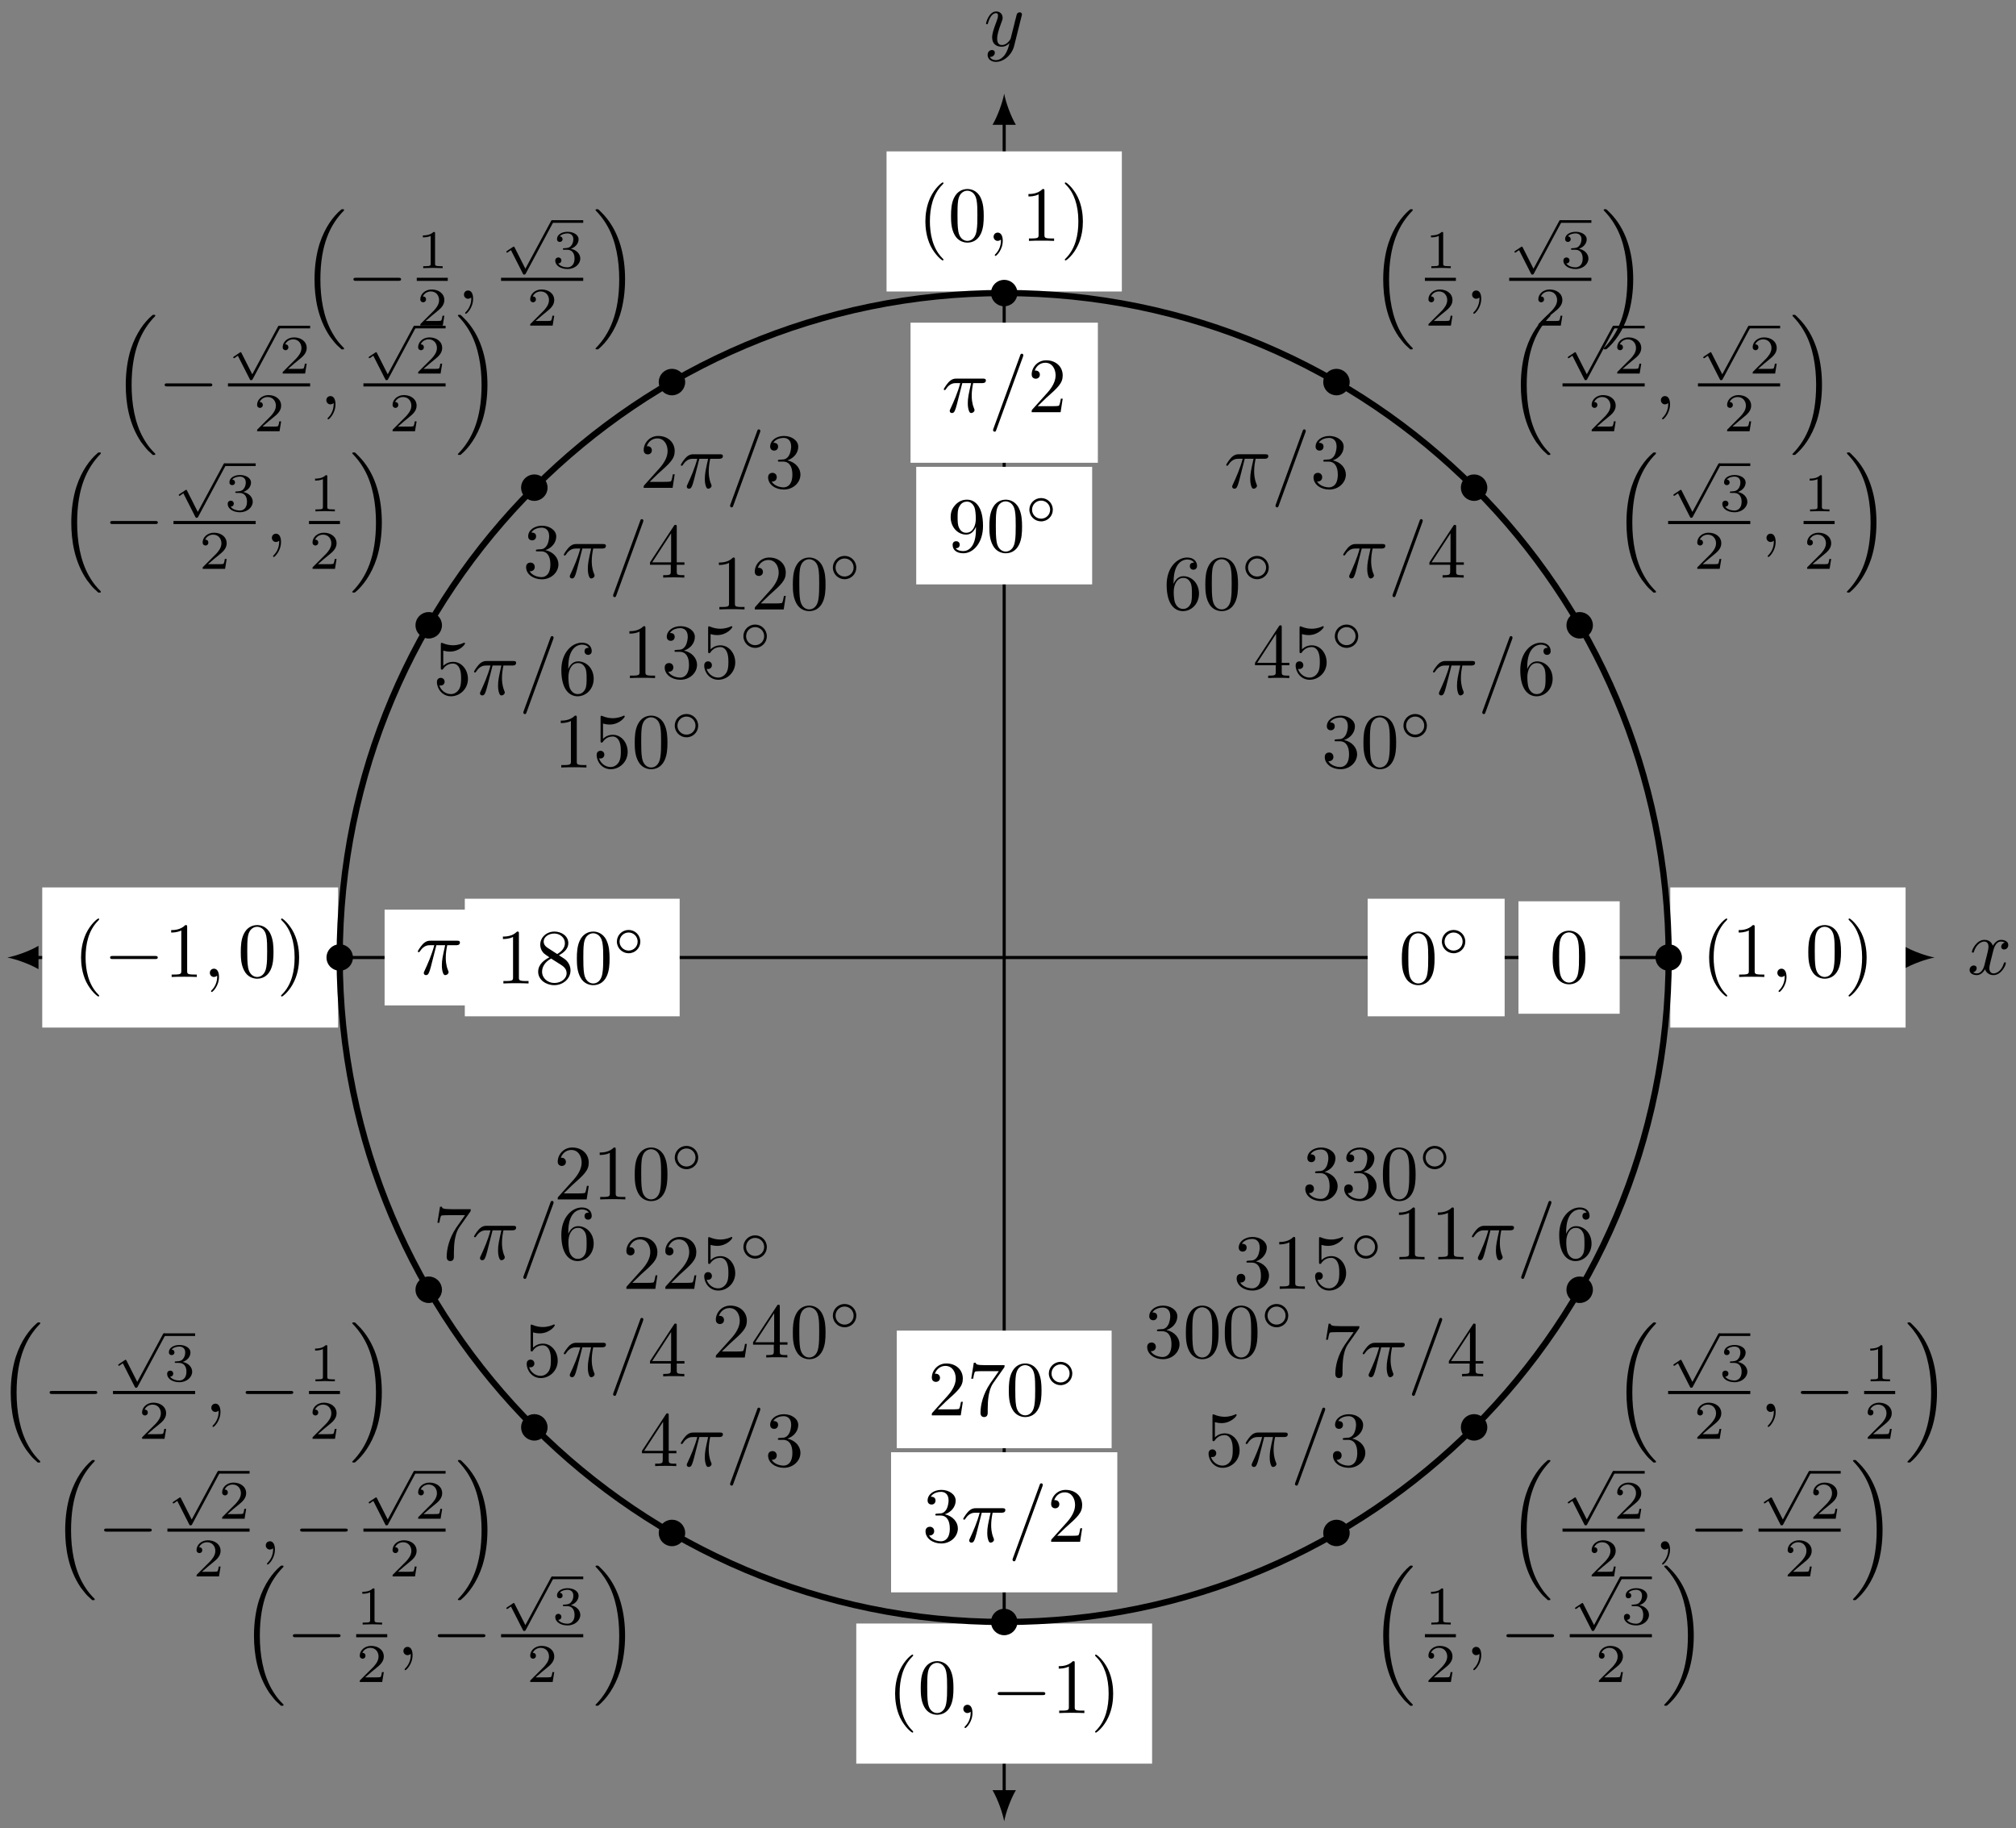 <?xml version="1.0" encoding="UTF-8"?>
<svg xmlns="http://www.w3.org/2000/svg" xmlns:xlink="http://www.w3.org/1999/xlink" width="258pt" height="234pt" viewBox="0 0 258 234" version="1.1">
<rect x="0" y="0" width="258" height="234" fill="#808080" stroke="none"/>
<defs>
<g>
<symbol overflow="visible" id="glyph0-0">
<path style="stroke:none;" d=""/>
</symbol>
<symbol overflow="visible" id="glyph0-1">
<path style="stroke:none;" d="M 3.328 -3.016 C 3.391 -3.266 3.625 -4.188 4.312 -4.188 C 4.359 -4.188 4.609 -4.188 4.812 -4.062 C 4.531 -4 4.344 -3.766 4.344 -3.516 C 4.344 -3.359 4.453 -3.172 4.719 -3.172 C 4.938 -3.172 5.25 -3.344 5.25 -3.75 C 5.25 -4.266 4.672 -4.406 4.328 -4.406 C 3.75 -4.406 3.406 -3.875 3.281 -3.656 C 3.031 -4.312 2.5 -4.406 2.203 -4.406 C 1.172 -4.406 0.594 -3.125 0.594 -2.875 C 0.594 -2.766 0.703 -2.766 0.719 -2.766 C 0.797 -2.766 0.828 -2.797 0.844 -2.875 C 1.188 -3.938 1.844 -4.188 2.188 -4.188 C 2.375 -4.188 2.719 -4.094 2.719 -3.516 C 2.719 -3.203 2.547 -2.547 2.188 -1.141 C 2.031 -0.531 1.672 -0.109 1.234 -0.109 C 1.172 -0.109 0.953 -0.109 0.734 -0.234 C 0.984 -0.297 1.203 -0.5 1.203 -0.781 C 1.203 -1.047 0.984 -1.125 0.844 -1.125 C 0.531 -1.125 0.297 -0.875 0.297 -0.547 C 0.297 -0.094 0.781 0.109 1.219 0.109 C 1.891 0.109 2.25 -0.594 2.266 -0.641 C 2.391 -0.281 2.75 0.109 3.344 0.109 C 4.375 0.109 4.938 -1.172 4.938 -1.422 C 4.938 -1.531 4.859 -1.531 4.828 -1.531 C 4.734 -1.531 4.719 -1.484 4.688 -1.422 C 4.359 -0.344 3.688 -0.109 3.375 -0.109 C 2.984 -0.109 2.828 -0.422 2.828 -0.766 C 2.828 -0.984 2.875 -1.203 2.984 -1.641 Z M 3.328 -3.016 "/>
</symbol>
<symbol overflow="visible" id="glyph0-2">
<path style="stroke:none;" d="M 4.844 -3.797 C 4.891 -3.938 4.891 -3.953 4.891 -4.031 C 4.891 -4.203 4.75 -4.297 4.594 -4.297 C 4.5 -4.297 4.344 -4.234 4.25 -4.094 C 4.234 -4.031 4.141 -3.734 4.109 -3.547 C 4.031 -3.297 3.969 -3.016 3.906 -2.75 L 3.453 -0.953 C 3.422 -0.812 2.984 -0.109 2.328 -0.109 C 1.828 -0.109 1.719 -0.547 1.719 -0.922 C 1.719 -1.375 1.891 -2 2.219 -2.875 C 2.375 -3.281 2.422 -3.391 2.422 -3.594 C 2.422 -4.031 2.109 -4.406 1.609 -4.406 C 0.656 -4.406 0.297 -2.953 0.297 -2.875 C 0.297 -2.766 0.391 -2.766 0.406 -2.766 C 0.516 -2.766 0.516 -2.797 0.562 -2.953 C 0.844 -3.891 1.234 -4.188 1.578 -4.188 C 1.656 -4.188 1.828 -4.188 1.828 -3.875 C 1.828 -3.625 1.719 -3.359 1.656 -3.172 C 1.25 -2.109 1.078 -1.547 1.078 -1.078 C 1.078 -0.188 1.703 0.109 2.297 0.109 C 2.688 0.109 3.016 -0.062 3.297 -0.344 C 3.172 0.172 3.047 0.672 2.656 1.203 C 2.391 1.531 2.016 1.828 1.562 1.828 C 1.422 1.828 0.969 1.797 0.797 1.406 C 0.953 1.406 1.094 1.406 1.219 1.281 C 1.328 1.203 1.422 1.062 1.422 0.875 C 1.422 0.562 1.156 0.531 1.062 0.531 C 0.828 0.531 0.5 0.688 0.5 1.172 C 0.5 1.672 0.938 2.047 1.562 2.047 C 2.578 2.047 3.609 1.141 3.891 0.016 Z M 4.844 -3.797 "/>
</symbol>
<symbol overflow="visible" id="glyph0-3">
<path style="stroke:none;" d="M 2.031 -0.016 C 2.031 -0.672 1.781 -1.062 1.391 -1.062 C 1.062 -1.062 0.859 -0.812 0.859 -0.531 C 0.859 -0.266 1.062 0 1.391 0 C 1.5 0 1.641 -0.047 1.734 -0.125 C 1.766 -0.156 1.781 -0.156 1.781 -0.156 C 1.797 -0.156 1.797 -0.156 1.797 -0.016 C 1.797 0.734 1.453 1.328 1.125 1.656 C 1.016 1.766 1.016 1.781 1.016 1.812 C 1.016 1.891 1.062 1.922 1.109 1.922 C 1.219 1.922 2.031 1.156 2.031 -0.016 Z M 2.031 -0.016 "/>
</symbol>
<symbol overflow="visible" id="glyph0-4">
<path style="stroke:none;" d="M 2.641 -3.719 L 3.766 -3.719 C 3.438 -2.25 3.344 -1.812 3.344 -1.141 C 3.344 -1 3.344 -0.734 3.422 -0.391 C 3.531 0.047 3.641 0.109 3.781 0.109 C 3.984 0.109 4.203 -0.062 4.203 -0.266 C 4.203 -0.328 4.203 -0.344 4.141 -0.484 C 3.844 -1.203 3.844 -1.859 3.844 -2.141 C 3.844 -2.656 3.922 -3.203 4.031 -3.719 L 5.156 -3.719 C 5.297 -3.719 5.656 -3.719 5.656 -4.062 C 5.656 -4.297 5.438 -4.297 5.25 -4.297 L 1.906 -4.297 C 1.688 -4.297 1.312 -4.297 0.875 -3.828 C 0.531 -3.438 0.266 -2.984 0.266 -2.938 C 0.266 -2.922 0.266 -2.828 0.391 -2.828 C 0.469 -2.828 0.484 -2.875 0.547 -2.953 C 1.031 -3.719 1.609 -3.719 1.812 -3.719 L 2.375 -3.719 C 2.062 -2.516 1.531 -1.312 1.109 -0.406 C 1.031 -0.25 1.031 -0.234 1.031 -0.156 C 1.031 0.031 1.188 0.109 1.312 0.109 C 1.609 0.109 1.688 -0.172 1.812 -0.531 C 1.953 -1 1.953 -1.016 2.078 -1.516 Z M 2.641 -3.719 "/>
</symbol>
<symbol overflow="visible" id="glyph0-5">
<path style="stroke:none;" d="M 4.375 -7.094 C 4.422 -7.234 4.422 -7.266 4.422 -7.281 C 4.422 -7.391 4.344 -7.484 4.234 -7.484 C 4.156 -7.484 4.094 -7.453 4.062 -7.391 L 0.594 2.109 C 0.547 2.25 0.547 2.281 0.547 2.297 C 0.547 2.406 0.641 2.5 0.75 2.5 C 0.875 2.5 0.906 2.422 0.969 2.25 Z M 4.375 -7.094 "/>
</symbol>
<symbol overflow="visible" id="glyph1-0">
<path style="stroke:none;" d=""/>
</symbol>
<symbol overflow="visible" id="glyph1-1">
<path style="stroke:none;" d="M 4.578 -3.188 C 4.578 -3.984 4.531 -4.781 4.188 -5.516 C 3.734 -6.484 2.906 -6.641 2.5 -6.641 C 1.891 -6.641 1.172 -6.375 0.75 -5.453 C 0.438 -4.766 0.391 -3.984 0.391 -3.188 C 0.391 -2.438 0.422 -1.547 0.844 -0.781 C 1.266 0.016 2 0.219 2.484 0.219 C 3.016 0.219 3.781 0.016 4.219 -0.938 C 4.531 -1.625 4.578 -2.406 4.578 -3.188 Z M 3.766 -3.312 C 3.766 -2.562 3.766 -1.891 3.656 -1.25 C 3.5 -0.297 2.938 0 2.484 0 C 2.094 0 1.5 -0.25 1.328 -1.203 C 1.219 -1.797 1.219 -2.719 1.219 -3.312 C 1.219 -3.953 1.219 -4.609 1.297 -5.141 C 1.484 -6.328 2.234 -6.422 2.484 -6.422 C 2.812 -6.422 3.469 -6.234 3.656 -5.25 C 3.766 -4.688 3.766 -3.938 3.766 -3.312 Z M 3.766 -3.312 "/>
</symbol>
<symbol overflow="visible" id="glyph1-2">
<path style="stroke:none;" d="M 4.562 -1.703 C 4.562 -2.516 3.922 -3.297 2.891 -3.516 C 3.703 -3.781 4.281 -4.469 4.281 -5.266 C 4.281 -6.078 3.406 -6.641 2.453 -6.641 C 1.453 -6.641 0.688 -6.047 0.688 -5.281 C 0.688 -4.953 0.906 -4.766 1.203 -4.766 C 1.5 -4.766 1.703 -4.984 1.703 -5.281 C 1.703 -5.766 1.234 -5.766 1.094 -5.766 C 1.391 -6.266 2.047 -6.391 2.406 -6.391 C 2.828 -6.391 3.375 -6.172 3.375 -5.281 C 3.375 -5.156 3.344 -4.578 3.094 -4.141 C 2.797 -3.656 2.453 -3.625 2.203 -3.625 C 2.125 -3.609 1.891 -3.594 1.812 -3.594 C 1.734 -3.578 1.672 -3.562 1.672 -3.469 C 1.672 -3.359 1.734 -3.359 1.906 -3.359 L 2.344 -3.359 C 3.156 -3.359 3.531 -2.688 3.531 -1.703 C 3.531 -0.344 2.844 -0.062 2.406 -0.062 C 1.969 -0.062 1.219 -0.234 0.875 -0.812 C 1.219 -0.766 1.531 -0.984 1.531 -1.359 C 1.531 -1.719 1.266 -1.922 0.984 -1.922 C 0.734 -1.922 0.422 -1.781 0.422 -1.344 C 0.422 -0.438 1.344 0.219 2.438 0.219 C 3.656 0.219 4.562 -0.688 4.562 -1.703 Z M 4.562 -1.703 "/>
</symbol>
<symbol overflow="visible" id="glyph1-3">
<path style="stroke:none;" d="M 4.688 -1.641 L 4.688 -1.953 L 3.703 -1.953 L 3.703 -6.484 C 3.703 -6.688 3.703 -6.75 3.531 -6.75 C 3.453 -6.75 3.422 -6.75 3.344 -6.625 L 0.281 -1.953 L 0.281 -1.641 L 2.938 -1.641 L 2.938 -0.781 C 2.938 -0.422 2.906 -0.312 2.172 -0.312 L 1.969 -0.312 L 1.969 0 C 2.375 -0.031 2.891 -0.031 3.312 -0.031 C 3.734 -0.031 4.25 -0.031 4.672 0 L 4.672 -0.312 L 4.453 -0.312 C 3.719 -0.312 3.703 -0.422 3.703 -0.781 L 3.703 -1.641 Z M 2.984 -1.953 L 0.562 -1.953 L 2.984 -5.672 Z M 2.984 -1.953 "/>
</symbol>
<symbol overflow="visible" id="glyph1-4">
<path style="stroke:none;" d="M 4.469 -2 C 4.469 -3.188 3.656 -4.188 2.578 -4.188 C 2.109 -4.188 1.672 -4.031 1.312 -3.672 L 1.312 -5.625 C 1.516 -5.562 1.844 -5.5 2.156 -5.5 C 3.391 -5.5 4.094 -6.406 4.094 -6.531 C 4.094 -6.594 4.062 -6.641 3.984 -6.641 C 3.984 -6.641 3.953 -6.641 3.906 -6.609 C 3.703 -6.516 3.219 -6.312 2.547 -6.312 C 2.156 -6.312 1.688 -6.391 1.219 -6.594 C 1.141 -6.625 1.109 -6.625 1.109 -6.625 C 1 -6.625 1 -6.547 1 -6.391 L 1 -3.438 C 1 -3.266 1 -3.188 1.141 -3.188 C 1.219 -3.188 1.234 -3.203 1.281 -3.266 C 1.391 -3.422 1.75 -3.969 2.562 -3.969 C 3.078 -3.969 3.328 -3.516 3.406 -3.328 C 3.562 -2.953 3.594 -2.578 3.594 -2.078 C 3.594 -1.719 3.594 -1.125 3.344 -0.703 C 3.109 -0.312 2.734 -0.062 2.281 -0.062 C 1.562 -0.062 0.984 -0.594 0.812 -1.172 C 0.844 -1.172 0.875 -1.156 0.984 -1.156 C 1.312 -1.156 1.484 -1.406 1.484 -1.641 C 1.484 -1.891 1.312 -2.141 0.984 -2.141 C 0.844 -2.141 0.5 -2.062 0.5 -1.609 C 0.5 -0.75 1.188 0.219 2.297 0.219 C 3.453 0.219 4.469 -0.734 4.469 -2 Z M 4.469 -2 "/>
</symbol>
<symbol overflow="visible" id="glyph1-5">
<path style="stroke:none;" d="M 4.562 -2.031 C 4.562 -3.297 3.672 -4.25 2.562 -4.25 C 1.891 -4.25 1.516 -3.75 1.312 -3.266 L 1.312 -3.516 C 1.312 -6.031 2.547 -6.391 3.062 -6.391 C 3.297 -6.391 3.719 -6.328 3.938 -5.984 C 3.781 -5.984 3.391 -5.984 3.391 -5.547 C 3.391 -5.234 3.625 -5.078 3.844 -5.078 C 4 -5.078 4.312 -5.172 4.312 -5.562 C 4.312 -6.156 3.875 -6.641 3.047 -6.641 C 1.766 -6.641 0.422 -5.359 0.422 -3.156 C 0.422 -0.484 1.578 0.219 2.5 0.219 C 3.609 0.219 4.562 -0.719 4.562 -2.031 Z M 3.656 -2.047 C 3.656 -1.562 3.656 -1.062 3.484 -0.703 C 3.188 -0.109 2.734 -0.062 2.5 -0.062 C 1.875 -0.062 1.578 -0.656 1.516 -0.812 C 1.328 -1.281 1.328 -2.078 1.328 -2.25 C 1.328 -3.031 1.656 -4.031 2.547 -4.031 C 2.719 -4.031 3.172 -4.031 3.484 -3.406 C 3.656 -3.047 3.656 -2.531 3.656 -2.047 Z M 3.656 -2.047 "/>
</symbol>
<symbol overflow="visible" id="glyph1-6">
<path style="stroke:none;" d="M 4.562 -3.281 C 4.562 -5.969 3.406 -6.641 2.516 -6.641 C 1.969 -6.641 1.484 -6.453 1.062 -6.016 C 0.641 -5.562 0.422 -5.141 0.422 -4.391 C 0.422 -3.156 1.297 -2.172 2.406 -2.172 C 3.016 -2.172 3.422 -2.594 3.656 -3.172 L 3.656 -2.844 C 3.656 -0.516 2.625 -0.062 2.047 -0.062 C 1.875 -0.062 1.328 -0.078 1.062 -0.422 C 1.5 -0.422 1.578 -0.703 1.578 -0.875 C 1.578 -1.188 1.344 -1.328 1.125 -1.328 C 0.969 -1.328 0.672 -1.25 0.672 -0.859 C 0.672 -0.188 1.203 0.219 2.047 0.219 C 3.344 0.219 4.562 -1.141 4.562 -3.281 Z M 3.641 -4.203 C 3.641 -3.375 3.297 -2.406 2.422 -2.406 C 2.266 -2.406 1.797 -2.406 1.5 -3.031 C 1.312 -3.406 1.312 -3.891 1.312 -4.391 C 1.312 -4.922 1.312 -5.391 1.531 -5.766 C 1.797 -6.266 2.172 -6.391 2.516 -6.391 C 2.984 -6.391 3.312 -6.047 3.484 -5.609 C 3.594 -5.281 3.641 -4.656 3.641 -4.203 Z M 3.641 -4.203 "/>
</symbol>
<symbol overflow="visible" id="glyph1-7">
<path style="stroke:none;" d="M 4.172 0 L 4.172 -0.312 L 3.859 -0.312 C 2.953 -0.312 2.938 -0.422 2.938 -0.781 L 2.938 -6.375 C 2.938 -6.625 2.938 -6.641 2.703 -6.641 C 2.078 -6 1.203 -6 0.891 -6 L 0.891 -5.688 C 1.094 -5.688 1.672 -5.688 2.188 -5.953 L 2.188 -0.781 C 2.188 -0.422 2.156 -0.312 1.266 -0.312 L 0.953 -0.312 L 0.953 0 C 1.297 -0.031 2.156 -0.031 2.562 -0.031 C 2.953 -0.031 3.828 -0.031 4.172 0 Z M 4.172 0 "/>
</symbol>
<symbol overflow="visible" id="glyph1-8">
<path style="stroke:none;" d="M 4.469 -1.734 L 4.234 -1.734 C 4.172 -1.438 4.109 -1 4 -0.844 C 3.938 -0.766 3.281 -0.766 3.062 -0.766 L 1.266 -0.766 L 2.328 -1.797 C 3.875 -3.172 4.469 -3.703 4.469 -4.703 C 4.469 -5.844 3.578 -6.641 2.359 -6.641 C 1.234 -6.641 0.5 -5.719 0.5 -4.828 C 0.5 -4.281 1 -4.281 1.031 -4.281 C 1.203 -4.281 1.547 -4.391 1.547 -4.812 C 1.547 -5.062 1.359 -5.328 1.016 -5.328 C 0.938 -5.328 0.922 -5.328 0.891 -5.312 C 1.109 -5.969 1.656 -6.328 2.234 -6.328 C 3.141 -6.328 3.562 -5.516 3.562 -4.703 C 3.562 -3.906 3.078 -3.125 2.516 -2.5 L 0.609 -0.375 C 0.5 -0.266 0.5 -0.234 0.5 0 L 4.203 0 Z M 4.469 -1.734 "/>
</symbol>
<symbol overflow="visible" id="glyph1-9">
<path style="stroke:none;" d="M 4.562 -1.672 C 4.562 -2.031 4.453 -2.484 4.062 -2.906 C 3.875 -3.109 3.719 -3.203 3.078 -3.609 C 3.797 -3.984 4.281 -4.5 4.281 -5.156 C 4.281 -6.078 3.406 -6.641 2.5 -6.641 C 1.5 -6.641 0.688 -5.906 0.688 -4.969 C 0.688 -4.797 0.703 -4.344 1.125 -3.875 C 1.234 -3.766 1.609 -3.516 1.859 -3.344 C 1.281 -3.047 0.422 -2.5 0.422 -1.5 C 0.422 -0.453 1.438 0.219 2.484 0.219 C 3.609 0.219 4.562 -0.609 4.562 -1.672 Z M 3.844 -5.156 C 3.844 -4.578 3.453 -4.109 2.859 -3.766 L 1.625 -4.562 C 1.172 -4.859 1.125 -5.188 1.125 -5.359 C 1.125 -5.969 1.781 -6.391 2.484 -6.391 C 3.203 -6.391 3.844 -5.875 3.844 -5.156 Z M 4.062 -1.312 C 4.062 -0.578 3.312 -0.062 2.5 -0.062 C 1.641 -0.062 0.922 -0.672 0.922 -1.5 C 0.922 -2.078 1.234 -2.719 2.078 -3.188 L 3.312 -2.406 C 3.594 -2.219 4.062 -1.922 4.062 -1.312 Z M 4.062 -1.312 "/>
</symbol>
<symbol overflow="visible" id="glyph1-10">
<path style="stroke:none;" d="M 4.828 -6.422 L 2.406 -6.422 C 1.203 -6.422 1.172 -6.547 1.141 -6.734 L 0.891 -6.734 L 0.562 -4.688 L 0.812 -4.688 C 0.844 -4.844 0.922 -5.469 1.062 -5.594 C 1.125 -5.656 1.906 -5.656 2.031 -5.656 L 4.094 -5.656 L 2.984 -4.078 C 2.078 -2.734 1.75 -1.344 1.75 -0.328 C 1.75 -0.234 1.75 0.219 2.219 0.219 C 2.672 0.219 2.672 -0.234 2.672 -0.328 L 2.672 -0.844 C 2.672 -1.391 2.703 -1.938 2.781 -2.469 C 2.828 -2.703 2.953 -3.562 3.406 -4.172 L 4.75 -6.078 C 4.828 -6.188 4.828 -6.203 4.828 -6.422 Z M 4.828 -6.422 "/>
</symbol>
<symbol overflow="visible" id="glyph2-0">
<path style="stroke:none;" d=""/>
</symbol>
<symbol overflow="visible" id="glyph2-1">
<path style="stroke:none;" d="M 3.531 -1.734 C 3.531 -2.578 2.859 -3.234 2.031 -3.234 C 1.203 -3.234 0.531 -2.562 0.531 -1.75 C 0.531 -0.906 1.219 -0.25 2.031 -0.25 C 2.875 -0.25 3.531 -0.922 3.531 -1.734 Z M 2.031 -0.594 C 1.375 -0.594 0.875 -1.125 0.875 -1.734 C 0.875 -2.391 1.391 -2.906 2.031 -2.906 C 2.688 -2.906 3.188 -2.375 3.188 -1.75 C 3.188 -1.094 2.672 -0.594 2.031 -0.594 Z M 2.031 -0.594 "/>
</symbol>
<symbol overflow="visible" id="glyph2-2">
<path style="stroke:none;" d="M 3.094 5.875 L 1.719 3.156 C 1.688 3.094 1.672 3.047 1.609 3.047 C 1.578 3.047 1.562 3.047 1.5 3.094 L 0.75 3.594 C 0.656 3.656 0.656 3.688 0.656 3.719 C 0.656 3.75 0.688 3.812 0.75 3.812 C 0.781 3.812 0.797 3.812 0.891 3.75 C 0.969 3.688 1.156 3.547 1.25 3.5 L 2.781 6.516 C 2.828 6.609 2.844 6.625 2.938 6.625 C 3 6.625 3.078 6.625 3.141 6.5 L 6.641 -0.031 C 6.703 -0.125 6.703 -0.125 6.703 -0.172 C 6.703 -0.281 6.609 -0.344 6.531 -0.344 C 6.438 -0.344 6.391 -0.281 6.359 -0.188 Z M 3.094 5.875 "/>
</symbol>
<symbol overflow="visible" id="glyph3-0">
<path style="stroke:none;" d=""/>
</symbol>
<symbol overflow="visible" id="glyph3-1">
<path style="stroke:none;" d="M 4.578 -3.188 C 4.578 -3.984 4.531 -4.781 4.188 -5.516 C 3.734 -6.484 2.906 -6.641 2.5 -6.641 C 1.891 -6.641 1.172 -6.375 0.75 -5.453 C 0.438 -4.766 0.391 -3.984 0.391 -3.188 C 0.391 -2.438 0.422 -1.547 0.844 -0.781 C 1.266 0.016 2 0.219 2.484 0.219 C 3.016 0.219 3.781 0.016 4.219 -0.938 C 4.531 -1.625 4.578 -2.406 4.578 -3.188 Z M 2.484 0 C 2.094 0 1.5 -0.25 1.328 -1.203 C 1.219 -1.797 1.219 -2.719 1.219 -3.312 C 1.219 -3.953 1.219 -4.609 1.297 -5.141 C 1.484 -6.328 2.234 -6.422 2.484 -6.422 C 2.812 -6.422 3.469 -6.234 3.656 -5.25 C 3.766 -4.688 3.766 -3.938 3.766 -3.312 C 3.766 -2.562 3.766 -1.891 3.656 -1.25 C 3.5 -0.297 2.938 0 2.484 0 Z M 2.484 0 "/>
</symbol>
<symbol overflow="visible" id="glyph3-2">
<path style="stroke:none;" d="M 3.297 2.391 C 3.297 2.359 3.297 2.344 3.125 2.172 C 1.891 0.922 1.562 -0.969 1.562 -2.5 C 1.562 -4.234 1.938 -5.969 3.172 -7.203 C 3.297 -7.328 3.297 -7.344 3.297 -7.375 C 3.297 -7.453 3.266 -7.484 3.203 -7.484 C 3.094 -7.484 2.203 -6.797 1.609 -5.531 C 1.109 -4.438 0.984 -3.328 0.984 -2.5 C 0.984 -1.719 1.094 -0.516 1.641 0.625 C 2.25 1.844 3.094 2.5 3.203 2.5 C 3.266 2.5 3.297 2.469 3.297 2.391 Z M 3.297 2.391 "/>
</symbol>
<symbol overflow="visible" id="glyph3-3">
<path style="stroke:none;" d="M 2.938 -6.375 C 2.938 -6.625 2.938 -6.641 2.703 -6.641 C 2.078 -6 1.203 -6 0.891 -6 L 0.891 -5.688 C 1.094 -5.688 1.672 -5.688 2.188 -5.953 L 2.188 -0.781 C 2.188 -0.422 2.156 -0.312 1.266 -0.312 L 0.953 -0.312 L 0.953 0 C 1.297 -0.031 2.156 -0.031 2.562 -0.031 C 2.953 -0.031 3.828 -0.031 4.172 0 L 4.172 -0.312 L 3.859 -0.312 C 2.953 -0.312 2.938 -0.422 2.938 -0.781 Z M 2.938 -6.375 "/>
</symbol>
<symbol overflow="visible" id="glyph3-4">
<path style="stroke:none;" d="M 2.875 -2.5 C 2.875 -3.266 2.766 -4.469 2.219 -5.609 C 1.625 -6.828 0.766 -7.484 0.672 -7.484 C 0.609 -7.484 0.562 -7.438 0.562 -7.375 C 0.562 -7.344 0.562 -7.328 0.75 -7.141 C 1.734 -6.156 2.297 -4.578 2.297 -2.5 C 2.297 -0.781 1.938 0.969 0.703 2.219 C 0.562 2.344 0.562 2.359 0.562 2.391 C 0.562 2.453 0.609 2.5 0.672 2.5 C 0.766 2.5 1.672 1.812 2.25 0.547 C 2.766 -0.547 2.875 -1.656 2.875 -2.5 Z M 2.875 -2.5 "/>
</symbol>
<symbol overflow="visible" id="glyph3-5">
<path style="stroke:none;" d="M 1.312 -3.266 L 1.312 -3.516 C 1.312 -6.031 2.547 -6.391 3.062 -6.391 C 3.297 -6.391 3.719 -6.328 3.938 -5.984 C 3.781 -5.984 3.391 -5.984 3.391 -5.547 C 3.391 -5.234 3.625 -5.078 3.844 -5.078 C 4 -5.078 4.312 -5.172 4.312 -5.562 C 4.312 -6.156 3.875 -6.641 3.047 -6.641 C 1.766 -6.641 0.422 -5.359 0.422 -3.156 C 0.422 -0.484 1.578 0.219 2.5 0.219 C 3.609 0.219 4.562 -0.719 4.562 -2.031 C 4.562 -3.297 3.672 -4.25 2.562 -4.25 C 1.891 -4.25 1.516 -3.75 1.312 -3.266 Z M 2.5 -0.062 C 1.875 -0.062 1.578 -0.656 1.516 -0.812 C 1.328 -1.281 1.328 -2.078 1.328 -2.25 C 1.328 -3.031 1.656 -4.031 2.547 -4.031 C 2.719 -4.031 3.172 -4.031 3.484 -3.406 C 3.656 -3.047 3.656 -2.531 3.656 -2.047 C 3.656 -1.562 3.656 -1.062 3.484 -0.703 C 3.188 -0.109 2.734 -0.062 2.5 -0.062 Z M 2.5 -0.062 "/>
</symbol>
<symbol overflow="visible" id="glyph3-6">
<path style="stroke:none;" d="M 2.938 -1.641 L 2.938 -0.781 C 2.938 -0.422 2.906 -0.312 2.172 -0.312 L 1.969 -0.312 L 1.969 0 C 2.375 -0.031 2.891 -0.031 3.312 -0.031 C 3.734 -0.031 4.25 -0.031 4.672 0 L 4.672 -0.312 L 4.453 -0.312 C 3.719 -0.312 3.703 -0.422 3.703 -0.781 L 3.703 -1.641 L 4.688 -1.641 L 4.688 -1.953 L 3.703 -1.953 L 3.703 -6.484 C 3.703 -6.688 3.703 -6.75 3.531 -6.75 C 3.453 -6.75 3.422 -6.75 3.344 -6.625 L 0.281 -1.953 L 0.281 -1.641 Z M 2.984 -1.953 L 0.562 -1.953 L 2.984 -5.672 Z M 2.984 -1.953 "/>
</symbol>
<symbol overflow="visible" id="glyph3-7">
<path style="stroke:none;" d="M 2.891 -3.516 C 3.703 -3.781 4.281 -4.469 4.281 -5.266 C 4.281 -6.078 3.406 -6.641 2.453 -6.641 C 1.453 -6.641 0.688 -6.047 0.688 -5.281 C 0.688 -4.953 0.906 -4.766 1.203 -4.766 C 1.5 -4.766 1.703 -4.984 1.703 -5.281 C 1.703 -5.766 1.234 -5.766 1.094 -5.766 C 1.391 -6.266 2.047 -6.391 2.406 -6.391 C 2.828 -6.391 3.375 -6.172 3.375 -5.281 C 3.375 -5.156 3.344 -4.578 3.094 -4.141 C 2.797 -3.656 2.453 -3.625 2.203 -3.625 C 2.125 -3.609 1.891 -3.594 1.812 -3.594 C 1.734 -3.578 1.672 -3.562 1.672 -3.469 C 1.672 -3.359 1.734 -3.359 1.906 -3.359 L 2.344 -3.359 C 3.156 -3.359 3.531 -2.688 3.531 -1.703 C 3.531 -0.344 2.844 -0.062 2.406 -0.062 C 1.969 -0.062 1.219 -0.234 0.875 -0.812 C 1.219 -0.766 1.531 -0.984 1.531 -1.359 C 1.531 -1.719 1.266 -1.922 0.984 -1.922 C 0.734 -1.922 0.422 -1.781 0.422 -1.344 C 0.422 -0.438 1.344 0.219 2.438 0.219 C 3.656 0.219 4.562 -0.688 4.562 -1.703 C 4.562 -2.516 3.922 -3.297 2.891 -3.516 Z M 2.891 -3.516 "/>
</symbol>
<symbol overflow="visible" id="glyph3-8">
<path style="stroke:none;" d="M 1.266 -0.766 L 2.328 -1.797 C 3.875 -3.172 4.469 -3.703 4.469 -4.703 C 4.469 -5.844 3.578 -6.641 2.359 -6.641 C 1.234 -6.641 0.5 -5.719 0.5 -4.828 C 0.5 -4.281 1 -4.281 1.031 -4.281 C 1.203 -4.281 1.547 -4.391 1.547 -4.812 C 1.547 -5.062 1.359 -5.328 1.016 -5.328 C 0.938 -5.328 0.922 -5.328 0.891 -5.312 C 1.109 -5.969 1.656 -6.328 2.234 -6.328 C 3.141 -6.328 3.562 -5.516 3.562 -4.703 C 3.562 -3.906 3.078 -3.125 2.516 -2.5 L 0.609 -0.375 C 0.5 -0.266 0.5 -0.234 0.5 0 L 4.203 0 L 4.469 -1.734 L 4.234 -1.734 C 4.172 -1.438 4.109 -1 4 -0.844 C 3.938 -0.766 3.281 -0.766 3.062 -0.766 Z M 1.266 -0.766 "/>
</symbol>
<symbol overflow="visible" id="glyph3-9">
<path style="stroke:none;" d="M 4.469 -2 C 4.469 -3.188 3.656 -4.188 2.578 -4.188 C 2.109 -4.188 1.672 -4.031 1.312 -3.672 L 1.312 -5.625 C 1.516 -5.562 1.844 -5.5 2.156 -5.5 C 3.391 -5.5 4.094 -6.406 4.094 -6.531 C 4.094 -6.594 4.062 -6.641 3.984 -6.641 C 3.984 -6.641 3.953 -6.641 3.906 -6.609 C 3.703 -6.516 3.219 -6.312 2.547 -6.312 C 2.156 -6.312 1.688 -6.391 1.219 -6.594 C 1.141 -6.625 1.125 -6.625 1.109 -6.625 C 1 -6.625 1 -6.547 1 -6.391 L 1 -3.438 C 1 -3.266 1 -3.188 1.141 -3.188 C 1.219 -3.188 1.234 -3.203 1.281 -3.266 C 1.391 -3.422 1.75 -3.969 2.562 -3.969 C 3.078 -3.969 3.328 -3.516 3.406 -3.328 C 3.562 -2.953 3.594 -2.578 3.594 -2.078 C 3.594 -1.719 3.594 -1.125 3.344 -0.703 C 3.109 -0.312 2.734 -0.062 2.281 -0.062 C 1.562 -0.062 0.984 -0.594 0.812 -1.172 C 0.844 -1.172 0.875 -1.156 0.984 -1.156 C 1.312 -1.156 1.484 -1.406 1.484 -1.641 C 1.484 -1.891 1.312 -2.141 0.984 -2.141 C 0.844 -2.141 0.5 -2.062 0.5 -1.609 C 0.5 -0.75 1.188 0.219 2.297 0.219 C 3.453 0.219 4.469 -0.734 4.469 -2 Z M 4.469 -2 "/>
</symbol>
<symbol overflow="visible" id="glyph3-10">
<path style="stroke:none;" d="M 4.75 -6.078 C 4.828 -6.188 4.828 -6.203 4.828 -6.422 L 2.406 -6.422 C 1.203 -6.422 1.172 -6.547 1.141 -6.734 L 0.891 -6.734 L 0.562 -4.688 L 0.812 -4.688 C 0.844 -4.844 0.922 -5.469 1.062 -5.594 C 1.125 -5.656 1.906 -5.656 2.031 -5.656 L 4.094 -5.656 C 3.984 -5.5 3.203 -4.406 2.984 -4.078 C 2.078 -2.734 1.75 -1.344 1.75 -0.328 C 1.75 -0.234 1.75 0.219 2.219 0.219 C 2.672 0.219 2.672 -0.234 2.672 -0.328 L 2.672 -0.844 C 2.672 -1.391 2.703 -1.938 2.781 -2.469 C 2.828 -2.703 2.953 -3.562 3.406 -4.172 Z M 4.75 -6.078 "/>
</symbol>
<symbol overflow="visible" id="glyph4-0">
<path style="stroke:none;" d=""/>
</symbol>
<symbol overflow="visible" id="glyph4-1">
<path style="stroke:none;" d="M 5.141 17.422 C 5.156 17.438 5.25 17.531 5.25 17.531 L 5.469 17.531 C 5.5 17.531 5.578 17.531 5.578 17.438 C 5.578 17.391 5.562 17.375 5.547 17.344 C 5.188 16.984 4.641 16.438 4.031 15.344 C 2.953 13.422 2.547 10.969 2.547 8.578 C 2.547 4.141 3.812 1.547 5.547 -0.219 C 5.578 -0.25 5.578 -0.281 5.578 -0.297 C 5.578 -0.406 5.516 -0.406 5.391 -0.406 C 5.266 -0.406 5.25 -0.406 5.156 -0.312 C 4.203 0.5 3.141 1.891 2.453 3.984 C 2.031 5.297 1.797 6.906 1.797 8.562 C 1.797 10.922 2.219 13.594 3.781 15.906 C 4.062 16.297 4.422 16.703 4.422 16.719 C 4.531 16.844 4.672 17 4.75 17.062 Z M 5.141 17.422 "/>
</symbol>
<symbol overflow="visible" id="glyph4-2">
<path style="stroke:none;" d="M 4.141 8.562 C 4.141 5.703 3.484 2.656 1.516 0.422 C 1.375 0.266 1 -0.125 0.766 -0.344 C 0.703 -0.406 0.672 -0.406 0.547 -0.406 C 0.453 -0.406 0.359 -0.406 0.359 -0.297 C 0.359 -0.266 0.406 -0.219 0.422 -0.203 C 0.75 0.156 1.297 0.703 1.906 1.797 C 2.984 3.703 3.391 6.172 3.391 8.562 C 3.391 12.891 2.188 15.531 0.406 17.359 C 0.375 17.375 0.359 17.406 0.359 17.438 C 0.359 17.531 0.453 17.531 0.547 17.531 C 0.672 17.531 0.703 17.531 0.781 17.453 C 1.734 16.641 2.797 15.25 3.484 13.156 C 3.922 11.781 4.141 10.172 4.141 8.562 Z M 4.141 8.562 "/>
</symbol>
<symbol overflow="visible" id="glyph5-0">
<path style="stroke:none;" d=""/>
</symbol>
<symbol overflow="visible" id="glyph5-1">
<path style="stroke:none;" d="M 1.906 -2.328 C 2.453 -2.328 2.844 -1.953 2.844 -1.203 C 2.844 -0.344 2.328 -0.078 1.938 -0.078 C 1.656 -0.078 1.031 -0.156 0.75 -0.578 C 1.078 -0.578 1.156 -0.812 1.156 -0.969 C 1.156 -1.188 0.984 -1.344 0.766 -1.344 C 0.578 -1.344 0.375 -1.219 0.375 -0.938 C 0.375 -0.281 1.094 0.141 1.938 0.141 C 2.906 0.141 3.578 -0.516 3.578 -1.203 C 3.578 -1.75 3.141 -2.297 2.375 -2.453 C 3.094 -2.719 3.359 -3.234 3.359 -3.672 C 3.359 -4.219 2.734 -4.625 1.953 -4.625 C 1.188 -4.625 0.594 -4.25 0.594 -3.688 C 0.594 -3.453 0.75 -3.328 0.953 -3.328 C 1.172 -3.328 1.312 -3.484 1.312 -3.672 C 1.312 -3.875 1.172 -4.031 0.953 -4.047 C 1.203 -4.344 1.672 -4.422 1.938 -4.422 C 2.25 -4.422 2.688 -4.266 2.688 -3.672 C 2.688 -3.375 2.594 -3.047 2.406 -2.844 C 2.188 -2.578 1.984 -2.562 1.641 -2.531 C 1.469 -2.516 1.453 -2.516 1.422 -2.516 C 1.406 -2.516 1.344 -2.5 1.344 -2.422 C 1.344 -2.328 1.406 -2.328 1.531 -2.328 Z M 1.906 -2.328 "/>
</symbol>
<symbol overflow="visible" id="glyph5-2">
<path style="stroke:none;" d="M 3.516 -1.266 L 3.281 -1.266 C 3.266 -1.109 3.188 -0.703 3.094 -0.641 C 3.047 -0.594 2.516 -0.594 2.406 -0.594 L 1.125 -0.594 C 1.859 -1.234 2.109 -1.438 2.516 -1.766 C 3.031 -2.172 3.516 -2.609 3.516 -3.266 C 3.516 -4.109 2.781 -4.625 1.891 -4.625 C 1.031 -4.625 0.438 -4.016 0.438 -3.375 C 0.438 -3.031 0.734 -2.984 0.812 -2.984 C 0.969 -2.984 1.172 -3.109 1.172 -3.359 C 1.172 -3.484 1.125 -3.734 0.766 -3.734 C 0.984 -4.219 1.453 -4.375 1.781 -4.375 C 2.484 -4.375 2.844 -3.828 2.844 -3.266 C 2.844 -2.656 2.406 -2.188 2.188 -1.938 L 0.516 -0.266 C 0.438 -0.203 0.438 -0.188 0.438 0 L 3.312 0 Z M 3.516 -1.266 "/>
</symbol>
<symbol overflow="visible" id="glyph5-3">
<path style="stroke:none;" d="M 2.328 -4.438 C 2.328 -4.625 2.328 -4.625 2.125 -4.625 C 1.672 -4.188 1.047 -4.188 0.766 -4.188 L 0.766 -3.938 C 0.922 -3.938 1.391 -3.938 1.766 -4.125 L 1.766 -0.578 C 1.766 -0.344 1.766 -0.25 1.078 -0.25 L 0.812 -0.25 L 0.812 0 C 0.938 0 1.797 -0.031 2.047 -0.031 C 2.266 -0.031 3.141 0 3.297 0 L 3.297 -0.25 L 3.031 -0.25 C 2.328 -0.25 2.328 -0.344 2.328 -0.578 Z M 2.328 -4.438 "/>
</symbol>
<symbol overflow="visible" id="glyph6-0">
<path style="stroke:none;" d=""/>
</symbol>
<symbol overflow="visible" id="glyph6-1">
<path style="stroke:none;" d="M 6.562 -2.297 C 6.734 -2.297 6.922 -2.297 6.922 -2.5 C 6.922 -2.688 6.734 -2.688 6.562 -2.688 L 1.172 -2.688 C 1 -2.688 0.828 -2.688 0.828 -2.5 C 0.828 -2.297 1 -2.297 1.172 -2.297 Z M 6.562 -2.297 "/>
</symbol>
</g>
</defs>
<g id="surface1">
<path style="fill:none;stroke-width:0.399;stroke-linecap:butt;stroke-linejoin:miter;stroke:rgb(0%,0%,0%);stroke-opacity:1;stroke-miterlimit:10;" d="M -123.976 -0.001 L 115.47 -0.001 " transform="matrix(1,0,0,-1,128.513,122.546)"/>
<path style=" stroke:none;fill-rule:nonzero;fill:rgb(0%,0%,0%);fill-opacity:1;" d="M 0.941 122.547 C 2.004 122.746 3.73 123.344 4.926 124.039 L 4.926 121.051 C 3.73 121.75 2.004 122.348 0.941 122.547 "/>
<path style=" stroke:none;fill-rule:nonzero;fill:rgb(0%,0%,0%);fill-opacity:1;" d="M 247.578 122.547 C 246.516 122.348 244.789 121.75 243.594 121.051 L 243.594 124.039 C 244.789 123.344 246.516 122.746 247.578 122.547 "/>
<g style="fill:rgb(0%,0%,0%);fill-opacity:1;">
  <use xlink:href="#glyph0-1" x="251.763" y="124.691"/>
</g>
<path style="fill:none;stroke-width:0.399;stroke-linecap:butt;stroke-linejoin:miter;stroke:rgb(0%,0%,0%);stroke-opacity:1;stroke-miterlimit:10;" d="M -0.001 -106.966 L -0.001 106.968 " transform="matrix(1,0,0,-1,128.513,122.546)"/>
<path style=" stroke:none;fill-rule:nonzero;fill:rgb(0%,0%,0%);fill-opacity:1;" d="M 128.512 233.098 C 128.711 232.035 129.309 230.309 130.008 229.113 L 127.02 229.113 C 127.715 230.309 128.312 232.035 128.512 233.098 "/>
<path style=" stroke:none;fill-rule:nonzero;fill:rgb(0%,0%,0%);fill-opacity:1;" d="M 128.512 11.992 C 128.312 13.055 127.715 14.781 127.02 15.977 L 130.008 15.977 C 129.309 14.781 128.711 13.055 128.512 11.992 "/>
<g style="fill:rgb(0%,0%,0%);fill-opacity:1;">
  <use xlink:href="#glyph0-2" x="125.892" y="5.872"/>
</g>
<path style=" stroke:none;fill-rule:nonzero;fill:rgb(100%,100%,100%);fill-opacity:1;" d="M 175.027 130.07 L 192.559 130.07 L 192.559 115.023 L 175.027 115.023 Z M 175.027 130.07 "/>
<g style="fill:rgb(0%,0%,0%);fill-opacity:1;">
  <use xlink:href="#glyph1-1" x="179.012" y="125.867"/>
</g>
<g style="fill:rgb(0%,0%,0%);fill-opacity:1;">
  <use xlink:href="#glyph2-1" x="183.993" y="122.252"/>
</g>
<path style=" stroke:none;fill-rule:nonzero;fill:rgb(100%,100%,100%);fill-opacity:1;" d="M 194.328 129.742 L 207.281 129.742 L 207.281 115.352 L 194.328 115.352 Z M 194.328 129.742 "/>
<g style="fill:rgb(0%,0%,0%);fill-opacity:1;">
  <use xlink:href="#glyph3-1" x="198.312" y="125.756"/>
</g>
<path style=" stroke:none;fill-rule:nonzero;fill:rgb(100%,100%,100%);fill-opacity:1;" d="M 213.758 131.512 L 243.871 131.512 L 243.871 113.578 L 213.758 113.578 Z M 213.758 131.512 "/>
<g style="fill:rgb(0%,0%,0%);fill-opacity:1;">
  <use xlink:href="#glyph3-2" x="217.744" y="125.037"/>
  <use xlink:href="#glyph3-3" x="221.619" y="125.037"/>
</g>
<g style="fill:rgb(0%,0%,0%);fill-opacity:1;">
  <use xlink:href="#glyph0-3" x="226.6" y="125.038"/>
</g>
<g style="fill:rgb(0%,0%,0%);fill-opacity:1;">
  <use xlink:href="#glyph3-1" x="231.028" y="125.037"/>
  <use xlink:href="#glyph3-4" x="236.01" y="125.037"/>
</g>
<path style="fill-rule:nonzero;fill:rgb(0%,0%,0%);fill-opacity:1;stroke-width:0.399;stroke-linecap:butt;stroke-linejoin:miter;stroke:rgb(0%,0%,0%);stroke-opacity:1;stroke-miterlimit:10;" d="M 86.535 -0.001 C 86.535 0.827 85.867 1.495 85.039 1.495 C 84.215 1.495 83.547 0.827 83.547 -0.001 C 83.547 -0.825 84.215 -1.493 85.039 -1.493 C 85.867 -1.493 86.535 -0.825 86.535 -0.001 Z M 86.535 -0.001 " transform="matrix(1,0,0,-1,128.513,122.546)"/>
<g style="fill:rgb(0%,0%,0%);fill-opacity:1;">
  <use xlink:href="#glyph1-2" x="169.115" y="98.229"/>
  <use xlink:href="#glyph1-1" x="174.097" y="98.229"/>
</g>
<g style="fill:rgb(0%,0%,0%);fill-opacity:1;">
  <use xlink:href="#glyph2-1" x="179.078" y="94.614"/>
</g>
<g style="fill:rgb(0%,0%,0%);fill-opacity:1;">
  <use xlink:href="#glyph0-4" x="183.118" y="88.894"/>
</g>
<g style="fill:rgb(0%,0%,0%);fill-opacity:1;">
  <use xlink:href="#glyph0-5" x="189.146" y="88.894"/>
</g>
<g style="fill:rgb(0%,0%,0%);fill-opacity:1;">
  <use xlink:href="#glyph3-5" x="194.137" y="88.895"/>
</g>
<g style="fill:rgb(0%,0%,0%);fill-opacity:1;">
  <use xlink:href="#glyph4-1" x="206.35" y="58.308"/>
</g>
<g style="fill:rgb(0%,0%,0%);fill-opacity:1;">
  <use xlink:href="#glyph2-2" x="213.496" y="59.643"/>
</g>
<path style="fill:none;stroke-width:0.339;stroke-linecap:butt;stroke-linejoin:miter;stroke:rgb(0%,0%,0%);stroke-opacity:1;stroke-miterlimit:10;" d="M 199.194 -100.653 L 203.162 -100.653 " transform="matrix(1,0,0,-1,20.833,-41.18)"/>
<g style="fill:rgb(0%,0%,0%);fill-opacity:1;">
  <use xlink:href="#glyph5-1" x="220.041" y="65.419"/>
</g>
<path style="fill:none;stroke-width:0.399;stroke-linecap:butt;stroke-linejoin:miter;stroke:rgb(0%,0%,0%);stroke-opacity:1;stroke-miterlimit:10;" d="M 192.647 -108.055 L 203.162 -108.055 " transform="matrix(1,0,0,-1,20.833,-41.18)"/>
<g style="fill:rgb(0%,0%,0%);fill-opacity:1;">
  <use xlink:href="#glyph5-2" x="216.769" y="72.802"/>
</g>
<g style="fill:rgb(0%,0%,0%);fill-opacity:1;">
  <use xlink:href="#glyph0-3" x="225.209" y="69.366"/>
</g>
<g style="fill:rgb(0%,0%,0%);fill-opacity:1;">
  <use xlink:href="#glyph5-3" x="230.832" y="65.444"/>
</g>
<path style="fill:none;stroke-width:0.399;stroke-linecap:butt;stroke-linejoin:miter;stroke:rgb(0%,0%,0%);stroke-opacity:1;stroke-miterlimit:10;" d="M 209.982 -108.055 L 213.954 -108.055 " transform="matrix(1,0,0,-1,20.833,-41.18)"/>
<g style="fill:rgb(0%,0%,0%);fill-opacity:1;">
  <use xlink:href="#glyph5-2" x="230.832" y="72.802"/>
</g>
<g style="fill:rgb(0%,0%,0%);fill-opacity:1;">
  <use xlink:href="#glyph4-2" x="235.999" y="58.308"/>
</g>
<path style="fill-rule:nonzero;fill:rgb(0%,0%,0%);fill-opacity:1;stroke-width:0.399;stroke-linecap:butt;stroke-linejoin:miter;stroke:rgb(0%,0%,0%);stroke-opacity:1;stroke-miterlimit:10;" d="M 75.141 42.519 C 75.141 43.347 74.473 44.015 73.649 44.015 C 72.821 44.015 72.153 43.347 72.153 42.519 C 72.153 41.694 72.821 41.026 73.649 41.026 C 74.473 41.026 75.141 41.694 75.141 42.519 Z M 75.141 42.519 " transform="matrix(1,0,0,-1,128.513,122.546)"/>
<g style="fill:rgb(0%,0%,0%);fill-opacity:1;">
  <use xlink:href="#glyph1-3" x="160.329" y="86.781"/>
  <use xlink:href="#glyph1-4" x="165.311" y="86.781"/>
</g>
<g style="fill:rgb(0%,0%,0%);fill-opacity:1;">
  <use xlink:href="#glyph2-1" x="170.292" y="83.166"/>
</g>
<g style="fill:rgb(0%,0%,0%);fill-opacity:1;">
  <use xlink:href="#glyph0-4" x="171.63" y="73.924"/>
</g>
<g style="fill:rgb(0%,0%,0%);fill-opacity:1;">
  <use xlink:href="#glyph0-5" x="177.658" y="73.924"/>
</g>
<g style="fill:rgb(0%,0%,0%);fill-opacity:1;">
  <use xlink:href="#glyph3-6" x="182.649" y="73.925"/>
</g>
<g style="fill:rgb(0%,0%,0%);fill-opacity:1;">
  <use xlink:href="#glyph4-1" x="192.835" y="40.695"/>
</g>
<g style="fill:rgb(0%,0%,0%);fill-opacity:1;">
  <use xlink:href="#glyph2-2" x="199.981" y="42.03"/>
</g>
<path style="fill:none;stroke-width:0.339;stroke-linecap:butt;stroke-linejoin:miter;stroke:rgb(0%,0%,0%);stroke-opacity:1;stroke-miterlimit:10;" d="M 199.193 -100.652 L 203.162 -100.652 " transform="matrix(1,0,0,-1,7.318,-58.793)"/>
<g style="fill:rgb(0%,0%,0%);fill-opacity:1;">
  <use xlink:href="#glyph5-2" x="206.526" y="47.806"/>
</g>
<path style="fill:none;stroke-width:0.399;stroke-linecap:butt;stroke-linejoin:miter;stroke:rgb(0%,0%,0%);stroke-opacity:1;stroke-miterlimit:10;" d="M 192.647 -108.055 L 203.162 -108.055 " transform="matrix(1,0,0,-1,7.318,-58.793)"/>
<g style="fill:rgb(0%,0%,0%);fill-opacity:1;">
  <use xlink:href="#glyph5-2" x="203.254" y="55.189"/>
</g>
<g style="fill:rgb(0%,0%,0%);fill-opacity:1;">
  <use xlink:href="#glyph0-3" x="211.693" y="51.753"/>
</g>
<g style="fill:rgb(0%,0%,0%);fill-opacity:1;">
  <use xlink:href="#glyph2-2" x="217.317" y="42.03"/>
</g>
<path style="fill:none;stroke-width:0.339;stroke-linecap:butt;stroke-linejoin:miter;stroke:rgb(0%,0%,0%);stroke-opacity:1;stroke-miterlimit:10;" d="M 216.528 -100.652 L 220.496 -100.652 " transform="matrix(1,0,0,-1,7.318,-58.793)"/>
<g style="fill:rgb(0%,0%,0%);fill-opacity:1;">
  <use xlink:href="#glyph5-2" x="223.862" y="47.806"/>
</g>
<path style="fill:none;stroke-width:0.399;stroke-linecap:butt;stroke-linejoin:miter;stroke:rgb(0%,0%,0%);stroke-opacity:1;stroke-miterlimit:10;" d="M 209.981 -108.055 L 220.496 -108.055 " transform="matrix(1,0,0,-1,7.318,-58.793)"/>
<g style="fill:rgb(0%,0%,0%);fill-opacity:1;">
  <use xlink:href="#glyph5-2" x="220.59" y="55.189"/>
</g>
<g style="fill:rgb(0%,0%,0%);fill-opacity:1;">
  <use xlink:href="#glyph4-2" x="229.03" y="40.695"/>
</g>
<path style="fill-rule:nonzero;fill:rgb(0%,0%,0%);fill-opacity:1;stroke-width:0.399;stroke-linecap:butt;stroke-linejoin:miter;stroke:rgb(0%,0%,0%);stroke-opacity:1;stroke-miterlimit:10;" d="M 61.627 60.132 C 61.627 60.956 60.959 61.628 60.131 61.628 C 59.307 61.628 58.639 60.956 58.639 60.132 C 58.639 59.308 59.307 58.64 60.131 58.64 C 60.959 58.64 61.627 59.308 61.627 60.132 Z M 61.627 60.132 " transform="matrix(1,0,0,-1,128.513,122.546)"/>
<g style="fill:rgb(0%,0%,0%);fill-opacity:1;">
  <use xlink:href="#glyph1-5" x="148.88" y="77.996"/>
  <use xlink:href="#glyph1-1" x="153.862" y="77.996"/>
</g>
<g style="fill:rgb(0%,0%,0%);fill-opacity:1;">
  <use xlink:href="#glyph2-1" x="158.843" y="74.381"/>
</g>
<g style="fill:rgb(0%,0%,0%);fill-opacity:1;">
  <use xlink:href="#glyph0-4" x="156.658" y="62.436"/>
</g>
<g style="fill:rgb(0%,0%,0%);fill-opacity:1;">
  <use xlink:href="#glyph0-5" x="162.686" y="62.436"/>
</g>
<g style="fill:rgb(0%,0%,0%);fill-opacity:1;">
  <use xlink:href="#glyph3-7" x="167.677" y="62.437"/>
</g>
<g style="fill:rgb(0%,0%,0%);fill-opacity:1;">
  <use xlink:href="#glyph4-1" x="175.221" y="27.181"/>
</g>
<g style="fill:rgb(0%,0%,0%);fill-opacity:1;">
  <use xlink:href="#glyph5-3" x="182.366" y="34.317"/>
</g>
<path style="fill:none;stroke-width:0.399;stroke-linecap:butt;stroke-linejoin:miter;stroke:rgb(0%,0%,0%);stroke-opacity:1;stroke-miterlimit:10;" d="M 192.648 -108.057 L 196.616 -108.057 " transform="matrix(1,0,0,-1,-10.296,-72.307)"/>
<g style="fill:rgb(0%,0%,0%);fill-opacity:1;">
  <use xlink:href="#glyph5-2" x="182.366" y="41.675"/>
</g>
<g style="fill:rgb(0%,0%,0%);fill-opacity:1;">
  <use xlink:href="#glyph0-3" x="187.534" y="38.239"/>
</g>
<g style="fill:rgb(0%,0%,0%);fill-opacity:1;">
  <use xlink:href="#glyph2-2" x="193.157" y="28.516"/>
</g>
<path style="fill:none;stroke-width:0.339;stroke-linecap:butt;stroke-linejoin:miter;stroke:rgb(0%,0%,0%);stroke-opacity:1;stroke-miterlimit:10;" d="M 209.983 -100.655 L 213.955 -100.655 " transform="matrix(1,0,0,-1,-10.296,-72.307)"/>
<g style="fill:rgb(0%,0%,0%);fill-opacity:1;">
  <use xlink:href="#glyph5-1" x="199.703" y="34.292"/>
</g>
<path style="fill:none;stroke-width:0.399;stroke-linecap:butt;stroke-linejoin:miter;stroke:rgb(0%,0%,0%);stroke-opacity:1;stroke-miterlimit:10;" d="M 203.436 -108.057 L 213.955 -108.057 " transform="matrix(1,0,0,-1,-10.296,-72.307)"/>
<g style="fill:rgb(0%,0%,0%);fill-opacity:1;">
  <use xlink:href="#glyph5-2" x="196.43" y="41.675"/>
</g>
<g style="fill:rgb(0%,0%,0%);fill-opacity:1;">
  <use xlink:href="#glyph4-2" x="204.87" y="27.181"/>
</g>
<path style="fill-rule:nonzero;fill:rgb(0%,0%,0%);fill-opacity:1;stroke-width:0.399;stroke-linecap:butt;stroke-linejoin:miter;stroke:rgb(0%,0%,0%);stroke-opacity:1;stroke-miterlimit:10;" d="M 44.015 73.648 C 44.015 74.472 43.347 75.144 42.519 75.144 C 41.695 75.144 41.027 74.472 41.027 73.648 C 41.027 72.823 41.695 72.151 42.519 72.151 C 43.347 72.151 44.015 72.823 44.015 73.648 Z M 44.015 73.648 " transform="matrix(1,0,0,-1,128.513,122.546)"/>
<path style=" stroke:none;fill-rule:nonzero;fill:rgb(100%,100%,100%);fill-opacity:1;" d="M 117.254 74.793 L 139.77 74.793 L 139.77 59.746 L 117.254 59.746 Z M 117.254 74.793 "/>
<g style="fill:rgb(0%,0%,0%);fill-opacity:1;">
  <use xlink:href="#glyph1-6" x="121.241" y="70.591"/>
  <use xlink:href="#glyph1-1" x="126.223" y="70.591"/>
</g>
<g style="fill:rgb(0%,0%,0%);fill-opacity:1;">
  <use xlink:href="#glyph2-1" x="131.204" y="66.976"/>
</g>
<path style=" stroke:none;fill-rule:nonzero;fill:rgb(100%,100%,100%);fill-opacity:1;" d="M 116.527 59.227 L 140.5 59.227 L 140.5 41.297 L 116.527 41.297 Z M 116.527 59.227 "/>
<g style="fill:rgb(0%,0%,0%);fill-opacity:1;">
  <use xlink:href="#glyph0-4" x="120.512" y="52.752"/>
</g>
<g style="fill:rgb(0%,0%,0%);fill-opacity:1;">
  <use xlink:href="#glyph0-5" x="126.54" y="52.752"/>
</g>
<g style="fill:rgb(0%,0%,0%);fill-opacity:1;">
  <use xlink:href="#glyph3-8" x="131.531" y="52.753"/>
</g>
<path style=" stroke:none;fill-rule:nonzero;fill:rgb(100%,100%,100%);fill-opacity:1;" d="M 113.457 37.305 L 143.57 37.305 L 143.57 19.375 L 113.457 19.375 Z M 113.457 37.305 "/>
<g style="fill:rgb(0%,0%,0%);fill-opacity:1;">
  <use xlink:href="#glyph3-2" x="117.442" y="30.831"/>
  <use xlink:href="#glyph3-1" x="121.317" y="30.831"/>
</g>
<g style="fill:rgb(0%,0%,0%);fill-opacity:1;">
  <use xlink:href="#glyph0-3" x="126.298" y="30.832"/>
</g>
<g style="fill:rgb(0%,0%,0%);fill-opacity:1;">
  <use xlink:href="#glyph3-3" x="130.726" y="30.831"/>
  <use xlink:href="#glyph3-4" x="135.708" y="30.831"/>
</g>
<path style="fill-rule:nonzero;fill:rgb(0%,0%,0%);fill-opacity:1;stroke-width:0.399;stroke-linecap:butt;stroke-linejoin:miter;stroke:rgb(0%,0%,0%);stroke-opacity:1;stroke-miterlimit:10;" d="M 1.495 85.042 C 1.495 85.866 0.827 86.534 -0.001 86.534 C -0.825 86.534 -1.493 85.866 -1.493 85.042 C -1.493 84.214 -0.825 83.546 -0.001 83.546 C 0.827 83.546 1.495 84.214 1.495 85.042 Z M 1.495 85.042 " transform="matrix(1,0,0,-1,128.513,122.546)"/>
<g style="fill:rgb(0%,0%,0%);fill-opacity:1;">
  <use xlink:href="#glyph1-7" x="91.11" y="77.996"/>
  <use xlink:href="#glyph1-8" x="96.092" y="77.996"/>
  <use xlink:href="#glyph1-1" x="101.073" y="77.996"/>
</g>
<g style="fill:rgb(0%,0%,0%);fill-opacity:1;">
  <use xlink:href="#glyph2-1" x="106.055" y="74.381"/>
</g>
<g style="fill:rgb(0%,0%,0%);fill-opacity:1;">
  <use xlink:href="#glyph3-8" x="81.876" y="62.436"/>
</g>
<g style="fill:rgb(0%,0%,0%);fill-opacity:1;">
  <use xlink:href="#glyph0-4" x="86.858" y="62.437"/>
</g>
<g style="fill:rgb(0%,0%,0%);fill-opacity:1;">
  <use xlink:href="#glyph0-5" x="92.885" y="62.437"/>
</g>
<g style="fill:rgb(0%,0%,0%);fill-opacity:1;">
  <use xlink:href="#glyph3-7" x="97.876" y="62.436"/>
</g>
<g style="fill:rgb(0%,0%,0%);fill-opacity:1;">
  <use xlink:href="#glyph4-1" x="38.455" y="27.181"/>
</g>
<g style="fill:rgb(0%,0%,0%);fill-opacity:1;">
  <use xlink:href="#glyph6-1" x="44.405" y="38.239"/>
</g>
<g style="fill:rgb(0%,0%,0%);fill-opacity:1;">
  <use xlink:href="#glyph5-3" x="53.35" y="34.317"/>
</g>
<path style="fill:none;stroke-width:0.399;stroke-linecap:butt;stroke-linejoin:miter;stroke:rgb(0%,0%,0%);stroke-opacity:1;stroke-miterlimit:10;" d="M 200.398 -108.057 L 204.366 -108.057 " transform="matrix(1,0,0,-1,-147.062,-72.307)"/>
<g style="fill:rgb(0%,0%,0%);fill-opacity:1;">
  <use xlink:href="#glyph5-2" x="53.35" y="41.675"/>
</g>
<g style="fill:rgb(0%,0%,0%);fill-opacity:1;">
  <use xlink:href="#glyph0-3" x="58.517" y="38.239"/>
</g>
<g style="fill:rgb(0%,0%,0%);fill-opacity:1;">
  <use xlink:href="#glyph2-2" x="64.141" y="28.516"/>
</g>
<path style="fill:none;stroke-width:0.339;stroke-linecap:butt;stroke-linejoin:miter;stroke:rgb(0%,0%,0%);stroke-opacity:1;stroke-miterlimit:10;" d="M 217.732 -100.655 L 221.701 -100.655 " transform="matrix(1,0,0,-1,-147.062,-72.307)"/>
<g style="fill:rgb(0%,0%,0%);fill-opacity:1;">
  <use xlink:href="#glyph5-1" x="70.686" y="34.292"/>
</g>
<path style="fill:none;stroke-width:0.399;stroke-linecap:butt;stroke-linejoin:miter;stroke:rgb(0%,0%,0%);stroke-opacity:1;stroke-miterlimit:10;" d="M 211.186 -108.057 L 221.701 -108.057 " transform="matrix(1,0,0,-1,-147.062,-72.307)"/>
<g style="fill:rgb(0%,0%,0%);fill-opacity:1;">
  <use xlink:href="#glyph5-2" x="67.413" y="41.675"/>
</g>
<g style="fill:rgb(0%,0%,0%);fill-opacity:1;">
  <use xlink:href="#glyph4-2" x="75.854" y="27.181"/>
</g>
<path style="fill-rule:nonzero;fill:rgb(0%,0%,0%);fill-opacity:1;stroke-width:0.399;stroke-linecap:butt;stroke-linejoin:miter;stroke:rgb(0%,0%,0%);stroke-opacity:1;stroke-miterlimit:10;" d="M -41.025 73.648 C -41.025 74.472 -41.693 75.144 -42.521 75.144 C -43.345 75.144 -44.013 74.472 -44.013 73.648 C -44.013 72.823 -43.345 72.151 -42.521 72.151 C -41.693 72.151 -41.025 72.823 -41.025 73.648 Z M -41.025 73.648 " transform="matrix(1,0,0,-1,128.513,122.546)"/>
<g style="fill:rgb(0%,0%,0%);fill-opacity:1;">
  <use xlink:href="#glyph1-7" x="79.661" y="86.781"/>
  <use xlink:href="#glyph1-2" x="84.643" y="86.781"/>
  <use xlink:href="#glyph1-4" x="89.624" y="86.781"/>
</g>
<g style="fill:rgb(0%,0%,0%);fill-opacity:1;">
  <use xlink:href="#glyph2-1" x="94.606" y="83.166"/>
</g>
<g style="fill:rgb(0%,0%,0%);fill-opacity:1;">
  <use xlink:href="#glyph3-7" x="66.905" y="73.924"/>
</g>
<g style="fill:rgb(0%,0%,0%);fill-opacity:1;">
  <use xlink:href="#glyph0-4" x="71.886" y="73.925"/>
</g>
<g style="fill:rgb(0%,0%,0%);fill-opacity:1;">
  <use xlink:href="#glyph0-5" x="77.914" y="73.925"/>
</g>
<g style="fill:rgb(0%,0%,0%);fill-opacity:1;">
  <use xlink:href="#glyph3-6" x="82.905" y="73.924"/>
</g>
<g style="fill:rgb(0%,0%,0%);fill-opacity:1;">
  <use xlink:href="#glyph4-1" x="14.296" y="40.695"/>
</g>
<g style="fill:rgb(0%,0%,0%);fill-opacity:1;">
  <use xlink:href="#glyph6-1" x="20.246" y="51.753"/>
</g>
<g style="fill:rgb(0%,0%,0%);fill-opacity:1;">
  <use xlink:href="#glyph2-2" x="29.191" y="42.03"/>
</g>
<path style="fill:none;stroke-width:0.339;stroke-linecap:butt;stroke-linejoin:miter;stroke:rgb(0%,0%,0%);stroke-opacity:1;stroke-miterlimit:10;" d="M 206.943 -100.652 L 210.911 -100.652 " transform="matrix(1,0,0,-1,-171.221,-58.793)"/>
<g style="fill:rgb(0%,0%,0%);fill-opacity:1;">
  <use xlink:href="#glyph5-2" x="35.736" y="47.806"/>
</g>
<path style="fill:none;stroke-width:0.399;stroke-linecap:butt;stroke-linejoin:miter;stroke:rgb(0%,0%,0%);stroke-opacity:1;stroke-miterlimit:10;" d="M 200.397 -108.055 L 210.911 -108.055 " transform="matrix(1,0,0,-1,-171.221,-58.793)"/>
<g style="fill:rgb(0%,0%,0%);fill-opacity:1;">
  <use xlink:href="#glyph5-2" x="32.463" y="55.189"/>
</g>
<g style="fill:rgb(0%,0%,0%);fill-opacity:1;">
  <use xlink:href="#glyph0-3" x="40.904" y="51.753"/>
</g>
<g style="fill:rgb(0%,0%,0%);fill-opacity:1;">
  <use xlink:href="#glyph2-2" x="46.527" y="42.03"/>
</g>
<path style="fill:none;stroke-width:0.339;stroke-linecap:butt;stroke-linejoin:miter;stroke:rgb(0%,0%,0%);stroke-opacity:1;stroke-miterlimit:10;" d="M 224.277 -100.652 L 228.246 -100.652 " transform="matrix(1,0,0,-1,-171.221,-58.793)"/>
<g style="fill:rgb(0%,0%,0%);fill-opacity:1;">
  <use xlink:href="#glyph5-2" x="53.073" y="47.806"/>
</g>
<path style="fill:none;stroke-width:0.399;stroke-linecap:butt;stroke-linejoin:miter;stroke:rgb(0%,0%,0%);stroke-opacity:1;stroke-miterlimit:10;" d="M 217.731 -108.055 L 228.246 -108.055 " transform="matrix(1,0,0,-1,-171.221,-58.793)"/>
<g style="fill:rgb(0%,0%,0%);fill-opacity:1;">
  <use xlink:href="#glyph5-2" x="49.8" y="55.189"/>
</g>
<g style="fill:rgb(0%,0%,0%);fill-opacity:1;">
  <use xlink:href="#glyph4-2" x="58.24" y="40.695"/>
</g>
<path style="fill-rule:nonzero;fill:rgb(0%,0%,0%);fill-opacity:1;stroke-width:0.399;stroke-linecap:butt;stroke-linejoin:miter;stroke:rgb(0%,0%,0%);stroke-opacity:1;stroke-miterlimit:10;" d="M -58.637 60.132 C -58.637 60.956 -59.309 61.628 -60.133 61.628 C -60.957 61.628 -61.629 60.956 -61.629 60.132 C -61.629 59.308 -60.957 58.64 -60.133 58.64 C -59.309 58.64 -58.637 59.308 -58.637 60.132 Z M -58.637 60.132 " transform="matrix(1,0,0,-1,128.513,122.546)"/>
<g style="fill:rgb(0%,0%,0%);fill-opacity:1;">
  <use xlink:href="#glyph1-7" x="70.876" y="98.229"/>
  <use xlink:href="#glyph1-4" x="75.858" y="98.229"/>
  <use xlink:href="#glyph1-1" x="80.84" y="98.229"/>
</g>
<g style="fill:rgb(0%,0%,0%);fill-opacity:1;">
  <use xlink:href="#glyph2-1" x="85.821" y="94.614"/>
</g>
<g style="fill:rgb(0%,0%,0%);fill-opacity:1;">
  <use xlink:href="#glyph3-9" x="55.416" y="88.894"/>
</g>
<g style="fill:rgb(0%,0%,0%);fill-opacity:1;">
  <use xlink:href="#glyph0-4" x="60.397" y="88.895"/>
</g>
<g style="fill:rgb(0%,0%,0%);fill-opacity:1;">
  <use xlink:href="#glyph0-5" x="66.425" y="88.895"/>
</g>
<g style="fill:rgb(0%,0%,0%);fill-opacity:1;">
  <use xlink:href="#glyph3-5" x="71.416" y="88.894"/>
</g>
<g style="fill:rgb(0%,0%,0%);fill-opacity:1;">
  <use xlink:href="#glyph4-1" x="7.325" y="58.308"/>
</g>
<g style="fill:rgb(0%,0%,0%);fill-opacity:1;">
  <use xlink:href="#glyph6-1" x="13.276" y="69.366"/>
</g>
<g style="fill:rgb(0%,0%,0%);fill-opacity:1;">
  <use xlink:href="#glyph2-2" x="22.22" y="59.643"/>
</g>
<path style="fill:none;stroke-width:0.339;stroke-linecap:butt;stroke-linejoin:miter;stroke:rgb(0%,0%,0%);stroke-opacity:1;stroke-miterlimit:10;" d="M 206.941 -100.653 L 210.913 -100.653 " transform="matrix(1,0,0,-1,-178.192,-41.18)"/>
<g style="fill:rgb(0%,0%,0%);fill-opacity:1;">
  <use xlink:href="#glyph5-1" x="28.766" y="65.419"/>
</g>
<path style="fill:none;stroke-width:0.399;stroke-linecap:butt;stroke-linejoin:miter;stroke:rgb(0%,0%,0%);stroke-opacity:1;stroke-miterlimit:10;" d="M 200.394 -108.055 L 210.913 -108.055 " transform="matrix(1,0,0,-1,-178.192,-41.18)"/>
<g style="fill:rgb(0%,0%,0%);fill-opacity:1;">
  <use xlink:href="#glyph5-2" x="25.493" y="72.802"/>
</g>
<g style="fill:rgb(0%,0%,0%);fill-opacity:1;">
  <use xlink:href="#glyph0-3" x="33.933" y="69.366"/>
</g>
<g style="fill:rgb(0%,0%,0%);fill-opacity:1;">
  <use xlink:href="#glyph5-3" x="39.557" y="65.444"/>
</g>
<path style="fill:none;stroke-width:0.399;stroke-linecap:butt;stroke-linejoin:miter;stroke:rgb(0%,0%,0%);stroke-opacity:1;stroke-miterlimit:10;" d="M 217.733 -108.055 L 221.701 -108.055 " transform="matrix(1,0,0,-1,-178.192,-41.18)"/>
<g style="fill:rgb(0%,0%,0%);fill-opacity:1;">
  <use xlink:href="#glyph5-2" x="39.557" y="72.802"/>
</g>
<g style="fill:rgb(0%,0%,0%);fill-opacity:1;">
  <use xlink:href="#glyph4-2" x="44.724" y="58.308"/>
</g>
<path style="fill-rule:nonzero;fill:rgb(0%,0%,0%);fill-opacity:1;stroke-width:0.399;stroke-linecap:butt;stroke-linejoin:miter;stroke:rgb(0%,0%,0%);stroke-opacity:1;stroke-miterlimit:10;" d="M -72.152 42.519 C -72.152 43.347 -72.823 44.015 -73.648 44.015 C -74.472 44.015 -75.144 43.347 -75.144 42.519 C -75.144 41.694 -74.472 41.026 -73.648 41.026 C -72.823 41.026 -72.152 41.694 -72.152 42.519 Z M -72.152 42.519 " transform="matrix(1,0,0,-1,128.513,122.546)"/>
<path style=" stroke:none;fill-rule:nonzero;fill:rgb(100%,100%,100%);fill-opacity:1;" d="M 59.484 130.07 L 86.98 130.07 L 86.98 115.023 L 59.484 115.023 Z M 59.484 130.07 "/>
<g style="fill:rgb(0%,0%,0%);fill-opacity:1;">
  <use xlink:href="#glyph1-7" x="63.47" y="125.867"/>
  <use xlink:href="#glyph1-9" x="68.451" y="125.867"/>
  <use xlink:href="#glyph1-1" x="73.433" y="125.867"/>
</g>
<g style="fill:rgb(0%,0%,0%);fill-opacity:1;">
  <use xlink:href="#glyph2-1" x="78.415" y="122.252"/>
</g>
<path style=" stroke:none;fill-rule:nonzero;fill:rgb(100%,100%,100%);fill-opacity:1;" d="M 49.219 128.676 L 63.227 128.676 L 63.227 116.418 L 49.219 116.418 Z M 49.219 128.676 "/>
<g style="fill:rgb(0%,0%,0%);fill-opacity:1;">
  <use xlink:href="#glyph0-4" x="53.204" y="124.691"/>
</g>
<path style=" stroke:none;fill-rule:nonzero;fill:rgb(100%,100%,100%);fill-opacity:1;" d="M 5.406 131.512 L 43.266 131.512 L 43.266 113.578 L 5.406 113.578 Z M 5.406 131.512 "/>
<g style="fill:rgb(0%,0%,0%);fill-opacity:1;">
  <use xlink:href="#glyph3-2" x="9.39" y="125.037"/>
</g>
<g style="fill:rgb(0%,0%,0%);fill-opacity:1;">
  <use xlink:href="#glyph6-1" x="13.265" y="125.038"/>
</g>
<g style="fill:rgb(0%,0%,0%);fill-opacity:1;">
  <use xlink:href="#glyph3-3" x="21.014" y="125.037"/>
</g>
<g style="fill:rgb(0%,0%,0%);fill-opacity:1;">
  <use xlink:href="#glyph0-3" x="25.996" y="125.038"/>
</g>
<g style="fill:rgb(0%,0%,0%);fill-opacity:1;">
  <use xlink:href="#glyph3-1" x="30.424" y="125.037"/>
  <use xlink:href="#glyph3-4" x="35.406" y="125.037"/>
</g>
<path style="fill-rule:nonzero;fill:rgb(0%,0%,0%);fill-opacity:1;stroke-width:0.399;stroke-linecap:butt;stroke-linejoin:miter;stroke:rgb(0%,0%,0%);stroke-opacity:1;stroke-miterlimit:10;" d="M -83.545 -0.001 C -83.545 0.827 -84.213 1.495 -85.041 1.495 C -85.865 1.495 -86.533 0.827 -86.533 -0.001 C -86.533 -0.825 -85.865 -1.493 -85.041 -1.493 C -84.213 -1.493 -83.545 -0.825 -83.545 -0.001 Z M -83.545 -0.001 " transform="matrix(1,0,0,-1,128.513,122.546)"/>
<g style="fill:rgb(0%,0%,0%);fill-opacity:1;">
  <use xlink:href="#glyph1-8" x="70.876" y="153.504"/>
  <use xlink:href="#glyph1-7" x="75.858" y="153.504"/>
  <use xlink:href="#glyph1-1" x="80.84" y="153.504"/>
</g>
<g style="fill:rgb(0%,0%,0%);fill-opacity:1;">
  <use xlink:href="#glyph2-1" x="85.821" y="149.889"/>
</g>
<g style="fill:rgb(0%,0%,0%);fill-opacity:1;">
  <use xlink:href="#glyph3-10" x="55.416" y="161.179"/>
</g>
<g style="fill:rgb(0%,0%,0%);fill-opacity:1;">
  <use xlink:href="#glyph0-4" x="60.397" y="161.18"/>
</g>
<g style="fill:rgb(0%,0%,0%);fill-opacity:1;">
  <use xlink:href="#glyph0-5" x="66.425" y="161.18"/>
</g>
<g style="fill:rgb(0%,0%,0%);fill-opacity:1;">
  <use xlink:href="#glyph3-5" x="71.416" y="161.179"/>
</g>
<g style="fill:rgb(0%,0%,0%);fill-opacity:1;">
  <use xlink:href="#glyph4-1" x="-0.424" y="169.649"/>
</g>
<g style="fill:rgb(0%,0%,0%);fill-opacity:1;">
  <use xlink:href="#glyph6-1" x="5.526" y="180.707"/>
</g>
<g style="fill:rgb(0%,0%,0%);fill-opacity:1;">
  <use xlink:href="#glyph2-2" x="14.471" y="170.984"/>
</g>
<path style="fill:none;stroke-width:0.339;stroke-linecap:butt;stroke-linejoin:miter;stroke:rgb(0%,0%,0%);stroke-opacity:1;stroke-miterlimit:10;" d="M 206.94 -100.655 L 210.913 -100.655 " transform="matrix(1,0,0,-1,-185.941,70.161)"/>
<g style="fill:rgb(0%,0%,0%);fill-opacity:1;">
  <use xlink:href="#glyph5-1" x="21.016" y="176.76"/>
</g>
<path style="fill:none;stroke-width:0.399;stroke-linecap:butt;stroke-linejoin:miter;stroke:rgb(0%,0%,0%);stroke-opacity:1;stroke-miterlimit:10;" d="M 200.398 -108.058 L 210.913 -108.058 " transform="matrix(1,0,0,-1,-185.941,70.161)"/>
<g style="fill:rgb(0%,0%,0%);fill-opacity:1;">
  <use xlink:href="#glyph5-2" x="17.743" y="184.143"/>
</g>
<g style="fill:rgb(0%,0%,0%);fill-opacity:1;">
  <use xlink:href="#glyph0-3" x="26.184" y="180.707"/>
</g>
<g style="fill:rgb(0%,0%,0%);fill-opacity:1;">
  <use xlink:href="#glyph6-1" x="30.611" y="180.707"/>
</g>
<g style="fill:rgb(0%,0%,0%);fill-opacity:1;">
  <use xlink:href="#glyph5-3" x="39.557" y="176.785"/>
</g>
<path style="fill:none;stroke-width:0.399;stroke-linecap:butt;stroke-linejoin:miter;stroke:rgb(0%,0%,0%);stroke-opacity:1;stroke-miterlimit:10;" d="M 225.482 -108.058 L 229.45 -108.058 " transform="matrix(1,0,0,-1,-185.941,70.161)"/>
<g style="fill:rgb(0%,0%,0%);fill-opacity:1;">
  <use xlink:href="#glyph5-2" x="39.557" y="184.143"/>
</g>
<g style="fill:rgb(0%,0%,0%);fill-opacity:1;">
  <use xlink:href="#glyph4-2" x="44.723" y="169.649"/>
</g>
<path style="fill-rule:nonzero;fill:rgb(0%,0%,0%);fill-opacity:1;stroke-width:0.399;stroke-linecap:butt;stroke-linejoin:miter;stroke:rgb(0%,0%,0%);stroke-opacity:1;stroke-miterlimit:10;" d="M -72.152 -42.52 C -72.152 -41.696 -72.823 -41.024 -73.648 -41.024 C -74.472 -41.024 -75.144 -41.696 -75.144 -42.52 C -75.144 -43.345 -74.472 -44.017 -73.648 -44.017 C -72.823 -44.017 -72.152 -43.345 -72.152 -42.52 Z M -72.152 -42.52 " transform="matrix(1,0,0,-1,128.513,122.546)"/>
<g style="fill:rgb(0%,0%,0%);fill-opacity:1;">
  <use xlink:href="#glyph1-8" x="79.661" y="164.952"/>
  <use xlink:href="#glyph1-8" x="84.643" y="164.952"/>
  <use xlink:href="#glyph1-4" x="89.624" y="164.952"/>
</g>
<g style="fill:rgb(0%,0%,0%);fill-opacity:1;">
  <use xlink:href="#glyph2-1" x="94.606" y="161.337"/>
</g>
<g style="fill:rgb(0%,0%,0%);fill-opacity:1;">
  <use xlink:href="#glyph3-9" x="66.905" y="176.15"/>
</g>
<g style="fill:rgb(0%,0%,0%);fill-opacity:1;">
  <use xlink:href="#glyph0-4" x="71.886" y="176.151"/>
</g>
<g style="fill:rgb(0%,0%,0%);fill-opacity:1;">
  <use xlink:href="#glyph0-5" x="77.914" y="176.151"/>
</g>
<g style="fill:rgb(0%,0%,0%);fill-opacity:1;">
  <use xlink:href="#glyph3-6" x="82.905" y="176.15"/>
</g>
<g style="fill:rgb(0%,0%,0%);fill-opacity:1;">
  <use xlink:href="#glyph4-1" x="6.546" y="187.262"/>
</g>
<g style="fill:rgb(0%,0%,0%);fill-opacity:1;">
  <use xlink:href="#glyph6-1" x="12.497" y="198.32"/>
</g>
<g style="fill:rgb(0%,0%,0%);fill-opacity:1;">
  <use xlink:href="#glyph2-2" x="21.441" y="188.597"/>
</g>
<path style="fill:none;stroke-width:0.339;stroke-linecap:butt;stroke-linejoin:miter;stroke:rgb(0%,0%,0%);stroke-opacity:1;stroke-miterlimit:10;" d="M 206.942 -100.656 L 210.911 -100.656 " transform="matrix(1,0,0,-1,-178.971,87.774)"/>
<g style="fill:rgb(0%,0%,0%);fill-opacity:1;">
  <use xlink:href="#glyph5-2" x="27.987" y="194.373"/>
</g>
<path style="fill:none;stroke-width:0.399;stroke-linecap:butt;stroke-linejoin:miter;stroke:rgb(0%,0%,0%);stroke-opacity:1;stroke-miterlimit:10;" d="M 200.396 -108.054 L 210.911 -108.054 " transform="matrix(1,0,0,-1,-178.971,87.774)"/>
<g style="fill:rgb(0%,0%,0%);fill-opacity:1;">
  <use xlink:href="#glyph5-2" x="24.714" y="201.756"/>
</g>
<g style="fill:rgb(0%,0%,0%);fill-opacity:1;">
  <use xlink:href="#glyph0-3" x="33.154" y="198.32"/>
</g>
<g style="fill:rgb(0%,0%,0%);fill-opacity:1;">
  <use xlink:href="#glyph6-1" x="37.582" y="198.32"/>
</g>
<g style="fill:rgb(0%,0%,0%);fill-opacity:1;">
  <use xlink:href="#glyph2-2" x="46.527" y="188.597"/>
</g>
<path style="fill:none;stroke-width:0.339;stroke-linecap:butt;stroke-linejoin:miter;stroke:rgb(0%,0%,0%);stroke-opacity:1;stroke-miterlimit:10;" d="M 232.026 -100.656 L 235.995 -100.656 " transform="matrix(1,0,0,-1,-178.971,87.774)"/>
<g style="fill:rgb(0%,0%,0%);fill-opacity:1;">
  <use xlink:href="#glyph5-2" x="53.073" y="194.373"/>
</g>
<path style="fill:none;stroke-width:0.399;stroke-linecap:butt;stroke-linejoin:miter;stroke:rgb(0%,0%,0%);stroke-opacity:1;stroke-miterlimit:10;" d="M 225.48 -108.054 L 235.995 -108.054 " transform="matrix(1,0,0,-1,-178.971,87.774)"/>
<g style="fill:rgb(0%,0%,0%);fill-opacity:1;">
  <use xlink:href="#glyph5-2" x="49.8" y="201.756"/>
</g>
<g style="fill:rgb(0%,0%,0%);fill-opacity:1;">
  <use xlink:href="#glyph4-2" x="58.239" y="187.262"/>
</g>
<path style="fill-rule:nonzero;fill:rgb(0%,0%,0%);fill-opacity:1;stroke-width:0.399;stroke-linecap:butt;stroke-linejoin:miter;stroke:rgb(0%,0%,0%);stroke-opacity:1;stroke-miterlimit:10;" d="M -58.637 -60.134 C -58.637 -59.306 -59.309 -58.638 -60.133 -58.638 C -60.957 -58.638 -61.629 -59.306 -61.629 -60.134 C -61.629 -60.958 -60.957 -61.626 -60.133 -61.626 C -59.309 -61.626 -58.637 -60.958 -58.637 -60.134 Z M -58.637 -60.134 " transform="matrix(1,0,0,-1,128.513,122.546)"/>
<g style="fill:rgb(0%,0%,0%);fill-opacity:1;">
  <use xlink:href="#glyph1-8" x="91.11" y="173.737"/>
  <use xlink:href="#glyph1-3" x="96.092" y="173.737"/>
  <use xlink:href="#glyph1-1" x="101.073" y="173.737"/>
</g>
<g style="fill:rgb(0%,0%,0%);fill-opacity:1;">
  <use xlink:href="#glyph2-1" x="106.055" y="170.122"/>
</g>
<g style="fill:rgb(0%,0%,0%);fill-opacity:1;">
  <use xlink:href="#glyph3-6" x="81.876" y="187.637"/>
</g>
<g style="fill:rgb(0%,0%,0%);fill-opacity:1;">
  <use xlink:href="#glyph0-4" x="86.858" y="187.638"/>
</g>
<g style="fill:rgb(0%,0%,0%);fill-opacity:1;">
  <use xlink:href="#glyph0-5" x="92.885" y="187.638"/>
</g>
<g style="fill:rgb(0%,0%,0%);fill-opacity:1;">
  <use xlink:href="#glyph3-7" x="97.876" y="187.637"/>
</g>
<g style="fill:rgb(0%,0%,0%);fill-opacity:1;">
  <use xlink:href="#glyph4-1" x="30.706" y="200.777"/>
</g>
<g style="fill:rgb(0%,0%,0%);fill-opacity:1;">
  <use xlink:href="#glyph6-1" x="36.656" y="211.835"/>
</g>
<g style="fill:rgb(0%,0%,0%);fill-opacity:1;">
  <use xlink:href="#glyph5-3" x="45.601" y="207.913"/>
</g>
<path style="fill:none;stroke-width:0.399;stroke-linecap:butt;stroke-linejoin:miter;stroke:rgb(0%,0%,0%);stroke-opacity:1;stroke-miterlimit:10;" d="M 200.396 -108.055 L 204.369 -108.055 " transform="matrix(1,0,0,-1,-154.811,101.289)"/>
<g style="fill:rgb(0%,0%,0%);fill-opacity:1;">
  <use xlink:href="#glyph5-2" x="45.601" y="215.271"/>
</g>
<g style="fill:rgb(0%,0%,0%);fill-opacity:1;">
  <use xlink:href="#glyph0-3" x="50.769" y="211.835"/>
</g>
<g style="fill:rgb(0%,0%,0%);fill-opacity:1;">
  <use xlink:href="#glyph6-1" x="55.197" y="211.835"/>
</g>
<g style="fill:rgb(0%,0%,0%);fill-opacity:1;">
  <use xlink:href="#glyph2-2" x="64.142" y="202.112"/>
</g>
<path style="fill:none;stroke-width:0.339;stroke-linecap:butt;stroke-linejoin:miter;stroke:rgb(0%,0%,0%);stroke-opacity:1;stroke-miterlimit:10;" d="M 225.48 -100.652 L 229.453 -100.652 " transform="matrix(1,0,0,-1,-154.811,101.289)"/>
<g style="fill:rgb(0%,0%,0%);fill-opacity:1;">
  <use xlink:href="#glyph5-1" x="70.687" y="207.888"/>
</g>
<path style="fill:none;stroke-width:0.399;stroke-linecap:butt;stroke-linejoin:miter;stroke:rgb(0%,0%,0%);stroke-opacity:1;stroke-miterlimit:10;" d="M 218.934 -108.055 L 229.453 -108.055 " transform="matrix(1,0,0,-1,-154.811,101.289)"/>
<g style="fill:rgb(0%,0%,0%);fill-opacity:1;">
  <use xlink:href="#glyph5-2" x="67.414" y="215.271"/>
</g>
<g style="fill:rgb(0%,0%,0%);fill-opacity:1;">
  <use xlink:href="#glyph4-2" x="75.854" y="200.777"/>
</g>
<path style="fill-rule:nonzero;fill:rgb(0%,0%,0%);fill-opacity:1;stroke-width:0.399;stroke-linecap:butt;stroke-linejoin:miter;stroke:rgb(0%,0%,0%);stroke-opacity:1;stroke-miterlimit:10;" d="M -41.025 -73.645 C -41.025 -72.821 -41.693 -72.153 -42.521 -72.153 C -43.345 -72.153 -44.013 -72.821 -44.013 -73.645 C -44.013 -74.474 -43.345 -75.141 -42.521 -75.141 C -41.693 -75.141 -41.025 -74.474 -41.025 -73.645 Z M -41.025 -73.645 " transform="matrix(1,0,0,-1,128.513,122.546)"/>
<path style=" stroke:none;fill-rule:nonzero;fill:rgb(100%,100%,100%);fill-opacity:1;" d="M 114.766 185.348 L 142.262 185.348 L 142.262 170.297 L 114.766 170.297 Z M 114.766 185.348 "/>
<g style="fill:rgb(0%,0%,0%);fill-opacity:1;">
  <use xlink:href="#glyph1-8" x="118.75" y="181.142"/>
  <use xlink:href="#glyph1-10" x="123.732" y="181.142"/>
  <use xlink:href="#glyph1-1" x="128.713" y="181.142"/>
</g>
<g style="fill:rgb(0%,0%,0%);fill-opacity:1;">
  <use xlink:href="#glyph2-1" x="133.695" y="177.527"/>
</g>
<path style=" stroke:none;fill-rule:nonzero;fill:rgb(100%,100%,100%);fill-opacity:1;" d="M 114.035 203.797 L 142.988 203.797 L 142.988 185.863 L 114.035 185.863 Z M 114.035 203.797 "/>
<g style="fill:rgb(0%,0%,0%);fill-opacity:1;">
  <use xlink:href="#glyph3-7" x="118.022" y="197.322"/>
</g>
<g style="fill:rgb(0%,0%,0%);fill-opacity:1;">
  <use xlink:href="#glyph0-4" x="123.003" y="197.323"/>
</g>
<g style="fill:rgb(0%,0%,0%);fill-opacity:1;">
  <use xlink:href="#glyph0-5" x="129.031" y="197.323"/>
</g>
<g style="fill:rgb(0%,0%,0%);fill-opacity:1;">
  <use xlink:href="#glyph3-8" x="134.022" y="197.322"/>
</g>
<path style=" stroke:none;fill-rule:nonzero;fill:rgb(100%,100%,100%);fill-opacity:1;" d="M 109.582 225.719 L 147.441 225.719 L 147.441 207.785 L 109.582 207.785 Z M 109.582 225.719 "/>
<g style="fill:rgb(0%,0%,0%);fill-opacity:1;">
  <use xlink:href="#glyph3-2" x="113.568" y="219.242"/>
  <use xlink:href="#glyph3-1" x="117.442" y="219.242"/>
</g>
<g style="fill:rgb(0%,0%,0%);fill-opacity:1;">
  <use xlink:href="#glyph0-3" x="122.423" y="219.243"/>
</g>
<g style="fill:rgb(0%,0%,0%);fill-opacity:1;">
  <use xlink:href="#glyph6-1" x="126.852" y="219.242"/>
</g>
<g style="fill:rgb(0%,0%,0%);fill-opacity:1;">
  <use xlink:href="#glyph3-3" x="134.601" y="219.243"/>
  <use xlink:href="#glyph3-4" x="139.583" y="219.243"/>
</g>
<path style="fill-rule:nonzero;fill:rgb(0%,0%,0%);fill-opacity:1;stroke-width:0.399;stroke-linecap:butt;stroke-linejoin:miter;stroke:rgb(0%,0%,0%);stroke-opacity:1;stroke-miterlimit:10;" d="M 1.495 -85.04 C 1.495 -84.216 0.827 -83.548 -0.001 -83.548 C -0.825 -83.548 -1.493 -84.216 -1.493 -85.04 C -1.493 -85.864 -0.825 -86.536 -0.001 -86.536 C 0.827 -86.536 1.495 -85.864 1.495 -85.04 Z M 1.495 -85.04 " transform="matrix(1,0,0,-1,128.513,122.546)"/>
<g style="fill:rgb(0%,0%,0%);fill-opacity:1;">
  <use xlink:href="#glyph1-2" x="146.39" y="173.737"/>
  <use xlink:href="#glyph1-1" x="151.372" y="173.737"/>
  <use xlink:href="#glyph1-1" x="156.354" y="173.737"/>
</g>
<g style="fill:rgb(0%,0%,0%);fill-opacity:1;">
  <use xlink:href="#glyph2-1" x="161.335" y="170.122"/>
</g>
<g style="fill:rgb(0%,0%,0%);fill-opacity:1;">
  <use xlink:href="#glyph3-9" x="154.167" y="187.637"/>
</g>
<g style="fill:rgb(0%,0%,0%);fill-opacity:1;">
  <use xlink:href="#glyph0-4" x="159.148" y="187.638"/>
</g>
<g style="fill:rgb(0%,0%,0%);fill-opacity:1;">
  <use xlink:href="#glyph0-5" x="165.176" y="187.638"/>
</g>
<g style="fill:rgb(0%,0%,0%);fill-opacity:1;">
  <use xlink:href="#glyph3-7" x="170.167" y="187.637"/>
</g>
<g style="fill:rgb(0%,0%,0%);fill-opacity:1;">
  <use xlink:href="#glyph4-1" x="175.221" y="200.777"/>
</g>
<g style="fill:rgb(0%,0%,0%);fill-opacity:1;">
  <use xlink:href="#glyph5-3" x="182.366" y="207.913"/>
</g>
<path style="fill:none;stroke-width:0.399;stroke-linecap:butt;stroke-linejoin:miter;stroke:rgb(0%,0%,0%);stroke-opacity:1;stroke-miterlimit:10;" d="M 192.648 -108.055 L 196.616 -108.055 " transform="matrix(1,0,0,-1,-10.296,101.289)"/>
<g style="fill:rgb(0%,0%,0%);fill-opacity:1;">
  <use xlink:href="#glyph5-2" x="182.366" y="215.271"/>
</g>
<g style="fill:rgb(0%,0%,0%);fill-opacity:1;">
  <use xlink:href="#glyph0-3" x="187.534" y="211.835"/>
</g>
<g style="fill:rgb(0%,0%,0%);fill-opacity:1;">
  <use xlink:href="#glyph6-1" x="191.962" y="211.835"/>
</g>
<g style="fill:rgb(0%,0%,0%);fill-opacity:1;">
  <use xlink:href="#glyph2-2" x="200.907" y="202.112"/>
</g>
<path style="fill:none;stroke-width:0.339;stroke-linecap:butt;stroke-linejoin:miter;stroke:rgb(0%,0%,0%);stroke-opacity:1;stroke-miterlimit:10;" d="M 217.732 -100.652 L 221.7 -100.652 " transform="matrix(1,0,0,-1,-10.296,101.289)"/>
<g style="fill:rgb(0%,0%,0%);fill-opacity:1;">
  <use xlink:href="#glyph5-1" x="207.452" y="207.888"/>
</g>
<path style="fill:none;stroke-width:0.399;stroke-linecap:butt;stroke-linejoin:miter;stroke:rgb(0%,0%,0%);stroke-opacity:1;stroke-miterlimit:10;" d="M 211.186 -108.055 L 221.7 -108.055 " transform="matrix(1,0,0,-1,-10.296,101.289)"/>
<g style="fill:rgb(0%,0%,0%);fill-opacity:1;">
  <use xlink:href="#glyph5-2" x="204.179" y="215.271"/>
</g>
<g style="fill:rgb(0%,0%,0%);fill-opacity:1;">
  <use xlink:href="#glyph4-2" x="212.62" y="200.777"/>
</g>
<path style="fill-rule:nonzero;fill:rgb(0%,0%,0%);fill-opacity:1;stroke-width:0.399;stroke-linecap:butt;stroke-linejoin:miter;stroke:rgb(0%,0%,0%);stroke-opacity:1;stroke-miterlimit:10;" d="M 44.015 -73.645 C 44.015 -72.821 43.347 -72.153 42.519 -72.153 C 41.695 -72.153 41.027 -72.821 41.027 -73.645 C 41.027 -74.474 41.695 -75.141 42.519 -75.141 C 43.347 -75.141 44.015 -74.474 44.015 -73.645 Z M 44.015 -73.645 " transform="matrix(1,0,0,-1,128.513,122.546)"/>
<g style="fill:rgb(0%,0%,0%);fill-opacity:1;">
  <use xlink:href="#glyph1-2" x="157.839" y="164.952"/>
  <use xlink:href="#glyph1-7" x="162.821" y="164.952"/>
  <use xlink:href="#glyph1-4" x="167.803" y="164.952"/>
</g>
<g style="fill:rgb(0%,0%,0%);fill-opacity:1;">
  <use xlink:href="#glyph2-1" x="172.784" y="161.337"/>
</g>
<g style="fill:rgb(0%,0%,0%);fill-opacity:1;">
  <use xlink:href="#glyph3-10" x="169.139" y="176.15"/>
</g>
<g style="fill:rgb(0%,0%,0%);fill-opacity:1;">
  <use xlink:href="#glyph0-4" x="174.12" y="176.151"/>
</g>
<g style="fill:rgb(0%,0%,0%);fill-opacity:1;">
  <use xlink:href="#glyph0-5" x="180.148" y="176.151"/>
</g>
<g style="fill:rgb(0%,0%,0%);fill-opacity:1;">
  <use xlink:href="#glyph3-6" x="185.139" y="176.15"/>
</g>
<g style="fill:rgb(0%,0%,0%);fill-opacity:1;">
  <use xlink:href="#glyph4-1" x="192.835" y="187.262"/>
</g>
<g style="fill:rgb(0%,0%,0%);fill-opacity:1;">
  <use xlink:href="#glyph2-2" x="199.981" y="188.597"/>
</g>
<path style="fill:none;stroke-width:0.339;stroke-linecap:butt;stroke-linejoin:miter;stroke:rgb(0%,0%,0%);stroke-opacity:1;stroke-miterlimit:10;" d="M 199.193 -100.656 L 203.162 -100.656 " transform="matrix(1,0,0,-1,7.318,87.774)"/>
<g style="fill:rgb(0%,0%,0%);fill-opacity:1;">
  <use xlink:href="#glyph5-2" x="206.526" y="194.373"/>
</g>
<path style="fill:none;stroke-width:0.399;stroke-linecap:butt;stroke-linejoin:miter;stroke:rgb(0%,0%,0%);stroke-opacity:1;stroke-miterlimit:10;" d="M 192.647 -108.054 L 203.162 -108.054 " transform="matrix(1,0,0,-1,7.318,87.774)"/>
<g style="fill:rgb(0%,0%,0%);fill-opacity:1;">
  <use xlink:href="#glyph5-2" x="203.254" y="201.756"/>
</g>
<g style="fill:rgb(0%,0%,0%);fill-opacity:1;">
  <use xlink:href="#glyph0-3" x="211.693" y="198.32"/>
</g>
<g style="fill:rgb(0%,0%,0%);fill-opacity:1;">
  <use xlink:href="#glyph6-1" x="216.122" y="198.32"/>
</g>
<g style="fill:rgb(0%,0%,0%);fill-opacity:1;">
  <use xlink:href="#glyph2-2" x="225.067" y="188.597"/>
</g>
<path style="fill:none;stroke-width:0.339;stroke-linecap:butt;stroke-linejoin:miter;stroke:rgb(0%,0%,0%);stroke-opacity:1;stroke-miterlimit:10;" d="M 224.277 -100.656 L 228.246 -100.656 " transform="matrix(1,0,0,-1,7.318,87.774)"/>
<g style="fill:rgb(0%,0%,0%);fill-opacity:1;">
  <use xlink:href="#glyph5-2" x="231.612" y="194.373"/>
</g>
<path style="fill:none;stroke-width:0.399;stroke-linecap:butt;stroke-linejoin:miter;stroke:rgb(0%,0%,0%);stroke-opacity:1;stroke-miterlimit:10;" d="M 217.731 -108.054 L 228.246 -108.054 " transform="matrix(1,0,0,-1,7.318,87.774)"/>
<g style="fill:rgb(0%,0%,0%);fill-opacity:1;">
  <use xlink:href="#glyph5-2" x="228.339" y="201.756"/>
</g>
<g style="fill:rgb(0%,0%,0%);fill-opacity:1;">
  <use xlink:href="#glyph4-2" x="236.78" y="187.262"/>
</g>
<path style="fill-rule:nonzero;fill:rgb(0%,0%,0%);fill-opacity:1;stroke-width:0.399;stroke-linecap:butt;stroke-linejoin:miter;stroke:rgb(0%,0%,0%);stroke-opacity:1;stroke-miterlimit:10;" d="M 61.627 -60.134 C 61.627 -59.306 60.959 -58.638 60.131 -58.638 C 59.307 -58.638 58.639 -59.306 58.639 -60.134 C 58.639 -60.958 59.307 -61.626 60.131 -61.626 C 60.959 -61.626 61.627 -60.958 61.627 -60.134 Z M 61.627 -60.134 " transform="matrix(1,0,0,-1,128.513,122.546)"/>
<g style="fill:rgb(0%,0%,0%);fill-opacity:1;">
  <use xlink:href="#glyph1-2" x="166.624" y="153.504"/>
  <use xlink:href="#glyph1-2" x="171.606" y="153.504"/>
  <use xlink:href="#glyph1-1" x="176.587" y="153.504"/>
</g>
<g style="fill:rgb(0%,0%,0%);fill-opacity:1;">
  <use xlink:href="#glyph2-1" x="181.569" y="149.889"/>
</g>
<g style="fill:rgb(0%,0%,0%);fill-opacity:1;">
  <use xlink:href="#glyph3-3" x="178.137" y="161.179"/>
  <use xlink:href="#glyph3-3" x="183.119" y="161.179"/>
</g>
<g style="fill:rgb(0%,0%,0%);fill-opacity:1;">
  <use xlink:href="#glyph0-4" x="188.1" y="161.18"/>
</g>
<g style="fill:rgb(0%,0%,0%);fill-opacity:1;">
  <use xlink:href="#glyph0-5" x="194.127" y="161.18"/>
</g>
<g style="fill:rgb(0%,0%,0%);fill-opacity:1;">
  <use xlink:href="#glyph3-5" x="199.118" y="161.179"/>
</g>
<g style="fill:rgb(0%,0%,0%);fill-opacity:1;">
  <use xlink:href="#glyph4-1" x="206.35" y="169.649"/>
</g>
<g style="fill:rgb(0%,0%,0%);fill-opacity:1;">
  <use xlink:href="#glyph2-2" x="213.496" y="170.984"/>
</g>
<path style="fill:none;stroke-width:0.339;stroke-linecap:butt;stroke-linejoin:miter;stroke:rgb(0%,0%,0%);stroke-opacity:1;stroke-miterlimit:10;" d="M 199.194 -100.655 L 203.162 -100.655 " transform="matrix(1,0,0,-1,20.833,70.161)"/>
<g style="fill:rgb(0%,0%,0%);fill-opacity:1;">
  <use xlink:href="#glyph5-1" x="220.041" y="176.76"/>
</g>
<path style="fill:none;stroke-width:0.399;stroke-linecap:butt;stroke-linejoin:miter;stroke:rgb(0%,0%,0%);stroke-opacity:1;stroke-miterlimit:10;" d="M 192.647 -108.058 L 203.162 -108.058 " transform="matrix(1,0,0,-1,20.833,70.161)"/>
<g style="fill:rgb(0%,0%,0%);fill-opacity:1;">
  <use xlink:href="#glyph5-2" x="216.769" y="184.143"/>
</g>
<g style="fill:rgb(0%,0%,0%);fill-opacity:1;">
  <use xlink:href="#glyph0-3" x="225.209" y="180.707"/>
</g>
<g style="fill:rgb(0%,0%,0%);fill-opacity:1;">
  <use xlink:href="#glyph6-1" x="229.637" y="180.707"/>
</g>
<g style="fill:rgb(0%,0%,0%);fill-opacity:1;">
  <use xlink:href="#glyph5-3" x="238.582" y="176.785"/>
</g>
<path style="fill:none;stroke-width:0.399;stroke-linecap:butt;stroke-linejoin:miter;stroke:rgb(0%,0%,0%);stroke-opacity:1;stroke-miterlimit:10;" d="M 217.731 -108.058 L 221.704 -108.058 " transform="matrix(1,0,0,-1,20.833,70.161)"/>
<g style="fill:rgb(0%,0%,0%);fill-opacity:1;">
  <use xlink:href="#glyph5-2" x="238.582" y="184.143"/>
</g>
<g style="fill:rgb(0%,0%,0%);fill-opacity:1;">
  <use xlink:href="#glyph4-2" x="243.749" y="169.649"/>
</g>
<path style="fill-rule:nonzero;fill:rgb(0%,0%,0%);fill-opacity:1;stroke-width:0.399;stroke-linecap:butt;stroke-linejoin:miter;stroke:rgb(0%,0%,0%);stroke-opacity:1;stroke-miterlimit:10;" d="M 75.141 -42.52 C 75.141 -41.696 74.473 -41.024 73.649 -41.024 C 72.821 -41.024 72.153 -41.696 72.153 -42.52 C 72.153 -43.345 72.821 -44.017 73.649 -44.017 C 74.473 -44.017 75.141 -43.345 75.141 -42.52 Z M 75.141 -42.52 " transform="matrix(1,0,0,-1,128.513,122.546)"/>
<path style="fill:none;stroke-width:0.797;stroke-linecap:butt;stroke-linejoin:miter;stroke:rgb(0%,0%,0%);stroke-opacity:1;stroke-miterlimit:10;" d="M 85.039 -0.001 C 85.039 46.968 46.968 85.042 -0.001 85.042 C -46.966 85.042 -85.041 46.968 -85.041 -0.001 C -85.041 -46.966 -46.966 -85.04 -0.001 -85.04 C 46.968 -85.04 85.039 -46.966 85.039 -0.001 Z M 85.039 -0.001 " transform="matrix(1,0,0,-1,128.513,122.546)"/>
</g>
</svg>
